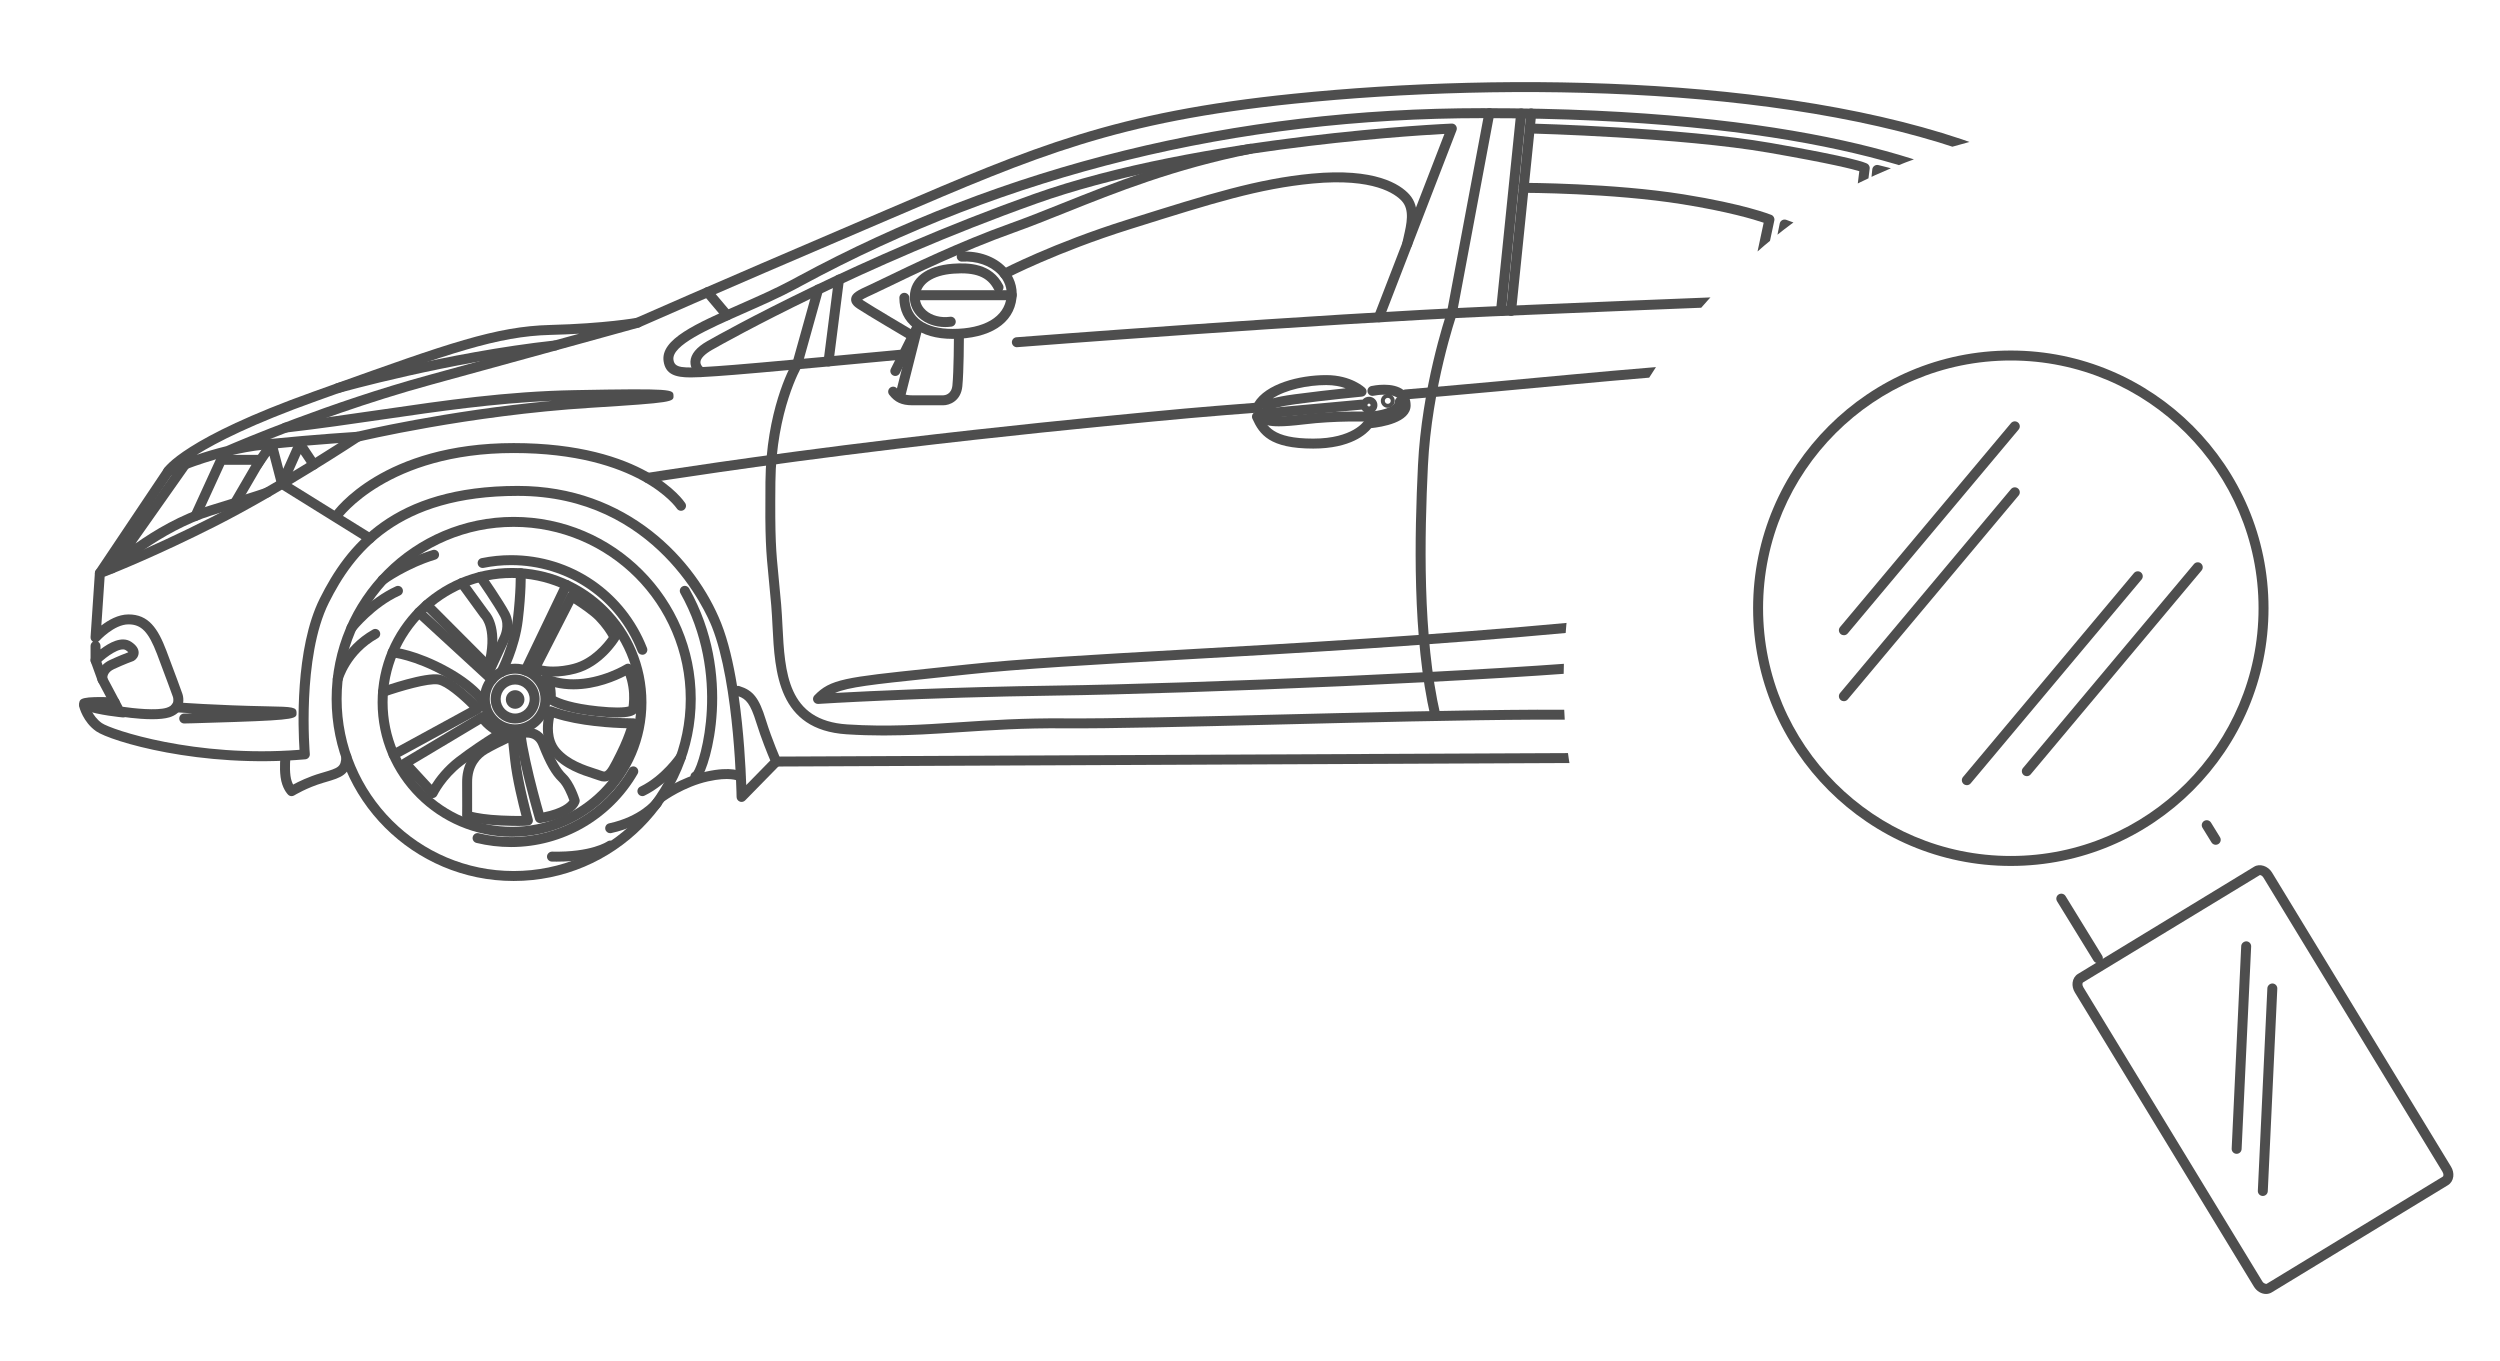 <?xml version="1.0" encoding="UTF-8" standalone="no"?>
<!-- Generator: Adobe Illustrator 17.0.0, SVG Export Plug-In . SVG Version: 6.00 Build 0)  -->

<svg
   xmlns:dc="http://purl.org/dc/elements/1.1/"
   xmlns:cc="http://creativecommons.org/ns#"
   xmlns:rdf="http://www.w3.org/1999/02/22-rdf-syntax-ns#"
   xmlns:svg="http://www.w3.org/2000/svg"
   xmlns="http://www.w3.org/2000/svg"
   xmlns:xlink="http://www.w3.org/1999/xlink"
   xmlns:sodipodi="http://sodipodi.sourceforge.net/DTD/sodipodi-0.dtd"
   xmlns:inkscape="http://www.inkscape.org/namespaces/inkscape"
   version="1.1"
   id="Слой_1"
   x="0px"
   y="0px"
   width="180px"
   height="98px"
   viewBox="0 0 180 98"
   enable-background="new 0 0 180 98"
   xml:space="preserve"
   inkscape:version="0.91 r13725"
   sodipodi:docname="diagnos.svg"><defs
     id="defs275" /><sodipodi:namedview
     pagecolor="#ffffff"
     bordercolor="#666666"
     borderopacity="1"
     objecttolerance="10"
     gridtolerance="10"
     guidetolerance="10"
     inkscape:pageopacity="0"
     inkscape:pageshadow="2"
     inkscape:window-width="1440"
     inkscape:window-height="837"
     id="namedview273"
     showgrid="false"
     inkscape:zoom="2.2777778"
     inkscape:cx="90"
     inkscape:cy="66.560976"
     inkscape:window-x="-8"
     inkscape:window-y="-8"
     inkscape:window-maximized="1"
     inkscape:current-layer="g4405" /><g
     id="g4405"><g
       id="g3"><path
         id="path7"
         d="M144.778,62.348c-10.231,0-18.554-8.324-18.554-18.555s8.323-18.555,18.554-18.555   s18.555,8.324,18.555,18.555S155.009,62.348,144.778,62.348z M144.778,25.956c-9.836,0-17.837,8.002-17.837,17.837   s8.002,17.837,17.837,17.837c9.836,0,17.838-8.002,17.838-17.837S154.613,25.956,144.778,25.956z"
         fill="#4E4E4E" /><path
         id="path9"
         d="M132.759,45.737c-0.082,0-0.163-0.028-0.23-0.084c-0.152-0.127-0.172-0.353-0.045-0.505l12.308-14.683   c0.128-0.152,0.355-0.171,0.505-0.044c0.152,0.127,0.172,0.353,0.045,0.505l-12.308,14.683   C132.963,45.693,132.862,45.737,132.759,45.737z"
         fill="#4E4E4E" /><path
         id="path11"
         d="M132.759,50.487c-0.082,0-0.163-0.028-0.23-0.084c-0.152-0.127-0.172-0.353-0.045-0.505l12.308-14.683   c0.128-0.151,0.353-0.171,0.505-0.044c0.152,0.127,0.172,0.353,0.045,0.505l-12.308,14.683   C132.963,50.444,132.862,50.487,132.759,50.487z"
         fill="#4E4E4E" /><path
         id="path13"
         d="M145.931,55.885c-0.082,0-0.163-0.028-0.23-0.084c-0.152-0.127-0.172-0.353-0.045-0.505l12.308-14.683   c0.127-0.152,0.355-0.171,0.505-0.044c0.152,0.127,0.172,0.353,0.045,0.505l-12.308,14.683   C146.135,55.842,146.033,55.885,145.931,55.885z"
         fill="#4E4E4E" /><path
         id="path15"
         d="M141.612,56.533c-0.081,0-0.163-0.028-0.23-0.084c-0.152-0.127-0.172-0.353-0.045-0.505l12.308-14.683   c0.127-0.152,0.355-0.171,0.505-0.044c0.152,0.127,0.172,0.353,0.045,0.505l-12.308,14.683   C141.816,56.49,141.714,56.533,141.612,56.533z"
         fill="#4E4E4E" /><path
         id="path17"
         d="M159.534,60.825c-0.12,0-0.238-0.06-0.306-0.171l-0.648-1.053c-0.104-0.169-0.051-0.389,0.117-0.493   c0.169-0.104,0.39-0.051,0.494,0.117l0.648,1.053c0.104,0.169,0.051,0.389-0.117,0.493   C159.663,60.808,159.598,60.825,159.534,60.825z"
         fill="#4E4E4E" /><path
         id="path19"
         d="M151.047,69.347c-0.12,0-0.238-0.061-0.306-0.171l-2.633-4.285c-0.104-0.169-0.051-0.39,0.118-0.493   c0.169-0.104,0.389-0.051,0.493,0.118l2.633,4.285c0.104,0.169,0.051,0.39-0.118,0.493   C151.176,69.33,151.111,69.347,151.047,69.347z"
         fill="#4E4E4E" /><path
         id="path21"
         d="M163.153,93.166c-0.339,0-0.674-0.203-0.873-0.53l-12.89-21.181c-0.134-0.22-0.192-0.473-0.163-0.711   c0.032-0.266,0.173-0.493,0.385-0.622l12.686-7.72c0.404-0.247,1.001-0.053,1.286,0.416l12.89,21.181   c0.134,0.221,0.192,0.473,0.163,0.711c-0.032,0.266-0.173,0.493-0.385,0.622l-12.686,7.72   C163.443,93.126,163.3,93.166,163.153,93.166z M162.711,63.004l-12.727,7.73c-0.033,0.02-0.043,0.074-0.046,0.096   c-0.01,0.078,0.014,0.17,0.063,0.252l12.89,21.181c0.104,0.171,0.285,0.185,0.301,0.176l12.686-7.72   c0.033-0.02,0.043-0.074,0.046-0.096c0.009-0.078-0.014-0.17-0.064-0.252l-12.89-21.18   C162.894,63.062,162.782,63.004,162.711,63.004z"
         fill="#4E4E4E" /><path
         id="path25"
         d="M162.922,86.11c-0.006,0-0.012,0-0.017,0c-0.198-0.009-0.351-0.177-0.341-0.375l0.686-14.584   c0.009-0.198,0.197-0.348,0.375-0.341c0.198,0.009,0.351,0.177,0.341,0.375l-0.686,14.584   C163.271,85.961,163.112,86.11,162.922,86.11z"
         fill="#4E4E4E" /><path
         id="path27"
         d="M161.038,83.075c-0.006,0-0.012,0-0.017,0c-0.198-0.009-0.351-0.177-0.341-0.375l0.687-14.584   c0.009-0.198,0.196-0.344,0.375-0.341c0.198,0.009,0.351,0.177,0.341,0.375l-0.687,14.584   C161.387,82.925,161.228,83.075,161.038,83.075z"
         fill="#4E4E4E" /><g
         id="g29"><defs
           id="defs31"><path
             d="M113.126,55.649c0,0-4.94-22.789,14.821-38.726s57.85-4.94,57.85-4.94s-42.71-20.08-63.268-22.152     S33.124-3.954,24.997-0.926s-33.945,30.28-31.236,37.77S15.594,73.02,15.753,73.498c0.159,0.478,19.921,7.171,31.873,7.171     s73.627,0,73.627,0L113.126,55.649z"
             id="SVGID_1_" /></defs><clipPath
           id="SVGID_2_"><use
             id="use35"
             overflow="visible"
             xlink:href="#SVGID_1_" /></clipPath><g
           id="g37"
           clip-path="url(#SVGID_2_)"><path
             id="path41"
             d="M7.19,41.627c-0.069,0-0.138-0.02-0.199-0.061c-0.164-0.11-0.208-0.333-0.098-0.497l4.919-7.338     c0.11-0.165,0.332-0.209,0.498-0.098c0.164,0.11,0.208,0.333,0.098,0.497l-4.919,7.338C7.419,41.571,7.305,41.627,7.19,41.627z"
             fill="#4E4E4E" /><path
             id="path47"
             d="M20.304,35.195c-0.01,0-0.02,0-0.029-0.001c-0.152-0.012-0.279-0.12-0.317-0.267l-0.553-2.121     l-0.582,0.85c-0.112,0.163-0.335,0.205-0.499,0.094c-0.163-0.112-0.205-0.335-0.093-0.498l1.026-1.5     c0.08-0.116,0.22-0.175,0.358-0.151c0.138,0.024,0.25,0.127,0.285,0.263l0.493,1.891l0.866-1.946     c0.053-0.119,0.167-0.201,0.297-0.212c0.126-0.014,0.256,0.049,0.329,0.158l1.003,1.5c0.11,0.165,0.066,0.387-0.099,0.497     c-0.165,0.11-0.387,0.066-0.497-0.099l-0.642-0.959l-1.018,2.288C20.574,35.113,20.445,35.195,20.304,35.195z"
             fill="#4E4E4E" /><path
             id="path53"
             d="M36.866,60.248c-5.336,0-9.677-4.341-9.677-9.677s4.341-9.677,9.677-9.677s9.677,4.341,9.677,9.677     S42.202,60.248,36.866,60.248z M36.866,41.612c-4.94,0-8.96,4.019-8.96,8.96s4.019,8.96,8.96,8.96s8.96-4.019,8.96-8.96     S41.806,41.612,36.866,41.612z"
             fill="#4E4E4E" /><path
             id="path55"
             d="M36.796,60.987c-0.844,0-1.684-0.1-2.496-0.298c-0.192-0.047-0.31-0.241-0.263-0.433     c0.047-0.193,0.245-0.31,0.433-0.263c0.756,0.184,1.539,0.278,2.326,0.278c3.492,0,6.745-1.882,8.49-4.911     c0.099-0.171,0.318-0.231,0.489-0.132c0.172,0.099,0.231,0.318,0.132,0.49C44.035,58.968,40.544,60.987,36.796,60.987z"
             fill="#4E4E4E" /><path
             id="path57"
             d="M46.252,47.143c-0.143,0-0.279-0.086-0.334-0.228c-1.479-3.783-5.06-6.227-9.123-6.227     c-0.665,0-1.329,0.067-1.974,0.199c-0.194,0.038-0.384-0.085-0.423-0.279c-0.04-0.194,0.085-0.384,0.279-0.423     c0.692-0.141,1.404-0.213,2.117-0.213c4.36,0,8.203,2.623,9.79,6.683c0.072,0.184-0.019,0.392-0.203,0.465     C46.34,47.135,46.296,47.143,46.252,47.143z"
             fill="#4E4E4E" /><path
             id="path59"
             d="M37.091,52.091c-0.971,0-1.762-0.79-1.762-1.762c0-0.971,0.79-1.762,1.762-1.762     c0.972,0,1.762,0.79,1.762,1.762C38.853,51.3,38.063,52.091,37.091,52.091z M37.091,49.284c-0.576,0-1.044,0.469-1.044,1.045     c0,0.576,0.469,1.045,1.044,1.045c0.576,0,1.045-0.469,1.045-1.045C38.136,49.753,37.667,49.284,37.091,49.284z"
             fill="#4E4E4E" /><path
             id="path61"
             d="M37.091,52.871c-1.402,0-2.542-1.14-2.542-2.542c0-1.402,1.141-2.542,2.542-2.542     c1.402,0,2.542,1.14,2.542,2.542C39.633,51.731,38.493,52.871,37.091,52.871z M37.091,48.504c-1.006,0-1.825,0.819-1.825,1.825     c0,1.006,0.819,1.825,1.825,1.825c1.006,0,1.825-0.819,1.825-1.825C38.916,49.322,38.097,48.504,37.091,48.504z"
             fill="#4E4E4E" /><path
             id="path63"
             d="M35.307,48.504c-0.094,0-0.186-0.037-0.254-0.106l-4.574-4.588c-0.14-0.14-0.14-0.367,0.001-0.507     c0.141-0.14,0.367-0.139,0.507,0.001l4.21,4.224l0.824-1.784c0.006-0.013,0.331-0.709,0.007-1.329     c-0.401-0.768-1.708-2.66-1.722-2.679c-0.113-0.163-0.072-0.386,0.091-0.499c0.163-0.114,0.386-0.071,0.499,0.091     c0.055,0.079,1.346,1.948,1.768,2.756c0.494,0.947,0.024,1.928,0.004,1.969l-1.037,2.244c-0.049,0.106-0.147,0.182-0.263,0.203     C35.348,48.502,35.328,48.504,35.307,48.504z"
             fill="#4E4E4E" /><path
             id="path65"
             d="M35.177,48.374c-0.03,0-0.061-0.004-0.092-0.012c-0.191-0.051-0.305-0.247-0.254-0.439     c0.678-2.55-0.157-3.402-0.165-3.41c-0.018-0.016-0.034-0.034-0.048-0.054l-1.652-2.27c-0.117-0.16-0.081-0.384,0.079-0.501     c0.16-0.117,0.385-0.081,0.501,0.079l1.637,2.25c0.191,0.205,1.073,1.337,0.341,4.09C35.481,48.268,35.336,48.374,35.177,48.374z     "
             fill="#4E4E4E" /><path
             id="path67"
             d="M36.104,48.741c-0.057,0-0.115-0.014-0.169-0.043c-0.174-0.093-0.24-0.311-0.147-0.485     c0.009-0.017,0.907-1.712,1.138-3.627c0.236-1.957,0.21-3.29,0.209-3.303c-0.004-0.198,0.153-0.362,0.351-0.367     c0.213-0.008,0.362,0.152,0.367,0.35c0.001,0.056,0.028,1.394-0.215,3.406c-0.247,2.053-1.178,3.806-1.218,3.88     C36.355,48.672,36.231,48.741,36.104,48.741z"
             fill="#4E4E4E" /><path
             id="path69"
             d="M37.832,48.635c-0.052,0-0.105-0.011-0.155-0.035c-0.179-0.086-0.254-0.3-0.168-0.478l2.955-6.16     c0.086-0.179,0.299-0.255,0.478-0.168c0.179,0.086,0.254,0.3,0.168,0.478l-2.955,6.16C38.094,48.56,37.966,48.635,37.832,48.635z     "
             fill="#4E4E4E" /><path
             id="path71"
             d="M39.824,48.712c-0.917,0-1.45-0.229-1.473-0.238c-0.091-0.04-0.161-0.115-0.194-0.208     c-0.034-0.093-0.027-0.196,0.018-0.284l2.668-5.214c0.045-0.088,0.125-0.154,0.221-0.181c0.095-0.027,0.198-0.014,0.283,0.037     c0.059,0.035,1.452,0.874,2.092,1.54c0.788,0.819,1.121,1.552,1.134,1.583c0.048,0.107,0.041,0.231-0.02,0.331     c-0.047,0.078-1.171,1.913-3.093,2.413C40.899,48.638,40.349,48.712,39.824,48.712z M39.013,47.919     c0.198,0.039,0.472,0.075,0.811,0.075c0.464,0,0.954-0.066,1.456-0.197c1.327-0.345,2.247-1.499,2.55-1.928     c-0.134-0.241-0.426-0.707-0.909-1.209c-0.4-0.416-1.177-0.937-1.618-1.219L39.013,47.919z"
             fill="#4E4E4E" /><path
             id="path73"
             d="M34.958,51.155c-0.136,0-0.267-0.078-0.327-0.211c-0.003-0.007-0.525-1.067-2.651-2.248     c-2.181-1.212-3.727-1.368-3.743-1.369c-0.197-0.018-0.342-0.193-0.324-0.39s0.192-0.345,0.388-0.325     c0.068,0.006,1.7,0.164,4.026,1.456c2.363,1.313,2.933,2.529,2.957,2.58c0.082,0.18,0.001,0.393-0.179,0.474     C35.058,51.145,35.007,51.155,34.958,51.155z"
             fill="#4E4E4E" /><path
             id="path75"
             d="M35.418,49.284c-0.087,0-0.174-0.031-0.243-0.095l-5.254-4.829C29.776,44.227,29.766,44,29.9,43.854     c0.134-0.146,0.361-0.155,0.507-0.021l5.254,4.829c0.146,0.134,0.155,0.361,0.021,0.507     C35.611,49.245,35.515,49.284,35.418,49.284z"
             fill="#4E4E4E" /><path
             id="path77"
             d="M28.341,54.697c-0.127,0-0.25-0.067-0.315-0.187c-0.095-0.174-0.031-0.392,0.143-0.487L33.8,50.95     c-0.702-0.699-1.729-1.576-2.274-1.671c-0.66-0.116-2.697,0.478-3.829,0.877c-0.187,0.067-0.392-0.032-0.458-0.219     c-0.066-0.187,0.032-0.392,0.219-0.458c0.318-0.113,3.139-1.092,4.191-0.908c1.082,0.188,2.805,2.015,2.998,2.222     c0.075,0.081,0.109,0.193,0.091,0.302c-0.018,0.109-0.085,0.204-0.182,0.257l-6.045,3.299     C28.458,54.683,28.399,54.697,28.341,54.697z"
             fill="#4E4E4E" /><path
             id="path79"
             d="M31.152,57.459c-0.099,0-0.196-0.041-0.264-0.116l-1.975-2.148c-0.073-0.08-0.106-0.188-0.091-0.294     s0.078-0.201,0.171-0.256l5.574-3.33c0.102-0.06,0.226-0.067,0.334-0.018c0.106,0.049,0.182,0.147,0.203,0.262     c0-0.001,0-0.001,0-0.001c0.006,0,0.08,0.145,0.366,0.386c0.398,0.337,0.769,0.496,0.773,0.498     c0.124,0.053,0.209,0.17,0.219,0.305c0.01,0.134-0.056,0.263-0.172,0.333c-0.016,0.01-1.662,1.007-2.981,2.021     c-1.26,0.969-1.826,2.142-1.832,2.154c-0.051,0.108-0.153,0.183-0.27,0.201C31.188,57.457,31.169,57.459,31.152,57.459z      M29.739,55.034l1.344,1.461c0.301-0.481,0.879-1.265,1.788-1.964c0.902-0.694,1.926-1.364,2.529-1.745     c-0.123-0.082-0.257-0.18-0.394-0.296c-0.168-0.142-0.289-0.268-0.378-0.377L29.739,55.034z"
             fill="#4E4E4E" /><path
             id="path83"
             d="M38.873,59.262c-0.156,0-0.298-0.103-0.344-0.258c-0.007-0.022-0.637-2.182-1.048-4.079     c-0.44-2.035-0.36-2.182-0.303-2.29c0.044-0.081,0.117-0.142,0.205-0.171c0.025-0.008,0.25-0.078,0.552-0.078     c0.71,0,1.248,0.373,1.515,1.05c0.478,1.213,0.866,1.906,1.297,2.319c0.572,0.546,0.936,1.668,0.975,1.794     c0.018,0.059,0.021,0.122,0.008,0.182c-0.04,0.185-0.36,1.126-2.801,1.526C38.912,59.261,38.893,59.262,38.873,59.262z      M37.869,53.106c0.032,0.251,0.113,0.741,0.314,1.669c0.313,1.449,0.758,3.057,0.946,3.719c1.334-0.268,1.75-0.693,1.867-0.86     c-0.128-0.362-0.416-1.047-0.742-1.359c-0.519-0.495-0.945-1.241-1.47-2.574c-0.158-0.401-0.435-0.596-0.847-0.596     C37.913,53.104,37.891,53.104,37.869,53.106z"
             fill="#4E4E4E" /><path
             id="path85"
             d="M43.503,56.269c-0.126,0-0.254-0.026-0.392-0.08c-0.109-0.042-0.252-0.088-0.418-0.141     c-0.795-0.255-2.124-0.682-2.976-1.694c-1.081-1.284-0.446-3.178-0.418-3.258c0.032-0.092,0.099-0.166,0.186-0.208     c0.088-0.042,0.188-0.045,0.279-0.011c2.176,0.82,5.418,0.843,5.78,0.843l0.049,0c0.11-0.004,0.216,0.049,0.285,0.137     c0.069,0.087,0.093,0.201,0.066,0.309c-0.01,0.041-0.259,1.023-0.893,2.288l-0.087,0.174     C44.453,55.651,44.144,56.269,43.503,56.269z M39.887,51.679c-0.106,0.524-0.204,1.521,0.378,2.212     c0.72,0.854,1.88,1.227,2.647,1.474c0.182,0.058,0.339,0.109,0.458,0.155c0.052,0.02,0.098,0.031,0.132,0.031     c0.198,0,0.472-0.549,0.82-1.245l0.087-0.175c0.352-0.701,0.578-1.312,0.706-1.7C44.085,52.408,41.752,52.286,39.887,51.679z"
             fill="#4E4E4E" /><path
             id="path91"
             d="M24.318,49.241c-0.03,0-0.06-0.004-0.09-0.012c-0.191-0.05-0.306-0.244-0.257-0.436     c0.023-0.088,0.581-2.174,2.871-3.464c0.174-0.097,0.392-0.036,0.488,0.136c0.097,0.173,0.036,0.391-0.136,0.488     c-2.013,1.134-2.524,3-2.529,3.018C24.623,49.134,24.477,49.241,24.318,49.241z"
             fill="#4E4E4E" /><path
             id="path93"
             d="M25.31,45.555c-0.078,0-0.156-0.025-0.222-0.077c-0.155-0.123-0.183-0.348-0.06-0.503     c0.059-0.075,1.472-1.851,3.477-2.76c0.179-0.081,0.392-0.002,0.474,0.179c0.082,0.18,0.002,0.393-0.178,0.475     c-1.842,0.835-3.197,2.533-3.21,2.55C25.521,45.508,25.416,45.555,25.31,45.555z"
             fill="#4E4E4E" /><path
             id="path97"
             d="M46.253,57.322c-0.133,0-0.26-0.074-0.322-0.201c-0.087-0.178-0.014-0.393,0.164-0.48     c1.589-0.78,2.631-2.329,2.641-2.345c0.11-0.165,0.331-0.21,0.497-0.1c0.165,0.109,0.21,0.332,0.1,0.497     c-0.047,0.07-1.162,1.728-2.923,2.592C46.359,57.311,46.306,57.322,46.253,57.322z"
             fill="#4E4E4E" /><path
             id="path99"
             d="M43.933,59.99c-0.165,0-0.313-0.115-0.35-0.282c-0.042-0.194,0.08-0.384,0.274-0.427     c2.214-0.482,3.149-1.671,3.158-1.683c0.12-0.156,0.345-0.187,0.502-0.068c0.157,0.12,0.189,0.343,0.07,0.501     c-0.043,0.057-1.085,1.409-3.577,1.951C43.984,59.988,43.959,59.99,43.933,59.99z"
             fill="#4E4E4E" /><path
             id="path105"
             d="M148.266,60.248c-5.336,0-9.677-4.341-9.677-9.677s4.341-9.677,9.677-9.677s9.677,4.341,9.677,9.677     S153.602,60.248,148.266,60.248z M148.266,41.612c-4.94,0-8.96,4.019-8.96,8.96s4.02,8.96,8.96,8.96s8.96-4.019,8.96-8.96     S153.206,41.612,148.266,41.612z"
             fill="#4E4E4E" /><path
             id="path107"
             d="M148.196,60.987c-0.844,0-1.684-0.1-2.496-0.298c-0.192-0.047-0.31-0.241-0.263-0.433     c0.047-0.193,0.245-0.31,0.433-0.263c0.756,0.184,1.539,0.278,2.326,0.278c3.492,0,6.745-1.882,8.49-4.911     c0.099-0.171,0.319-0.231,0.489-0.132c0.172,0.099,0.231,0.318,0.132,0.49C155.435,58.968,151.944,60.987,148.196,60.987z"
             fill="#4E4E4E" /><path
             id="path109"
             d="M157.652,47.143c-0.143,0-0.279-0.086-0.334-0.228c-1.479-3.783-5.06-6.227-9.123-6.227     c-0.665,0-1.329,0.067-1.974,0.199c-0.193,0.038-0.383-0.085-0.423-0.279c-0.04-0.194,0.085-0.384,0.279-0.423     c0.692-0.141,1.404-0.213,2.117-0.213c4.36,0,8.203,2.623,9.79,6.683c0.072,0.184-0.019,0.392-0.203,0.465     C157.74,47.135,157.696,47.143,157.652,47.143z"
             fill="#4E4E4E" /><path
             id="path111"
             d="M148.491,52.091c-0.971,0-1.762-0.79-1.762-1.762c0-0.971,0.79-1.762,1.762-1.762     c0.972,0,1.762,0.79,1.762,1.762C150.253,51.3,149.463,52.091,148.491,52.091z M148.491,49.284c-0.576,0-1.044,0.469-1.044,1.045     c0,0.576,0.469,1.045,1.044,1.045c0.576,0,1.045-0.469,1.045-1.045C149.536,49.753,149.067,49.284,148.491,49.284z"
             fill="#4E4E4E" /><path
             id="path113"
             d="M148.491,52.871c-1.402,0-2.542-1.14-2.542-2.542c0-1.402,1.141-2.542,2.542-2.542     c1.402,0,2.542,1.14,2.542,2.542C151.033,51.731,149.893,52.871,148.491,52.871z M148.491,48.504     c-1.006,0-1.825,0.819-1.825,1.825c0,1.006,0.819,1.825,1.825,1.825c1.006,0,1.825-0.819,1.825-1.825     C150.316,49.322,149.497,48.504,148.491,48.504z"
             fill="#4E4E4E" /><path
             id="path115"
             d="M146.706,48.504c-0.094,0-0.186-0.037-0.254-0.106l-4.574-4.588c-0.14-0.14-0.14-0.367,0.001-0.507     c0.141-0.14,0.367-0.139,0.507,0.001l4.21,4.224l0.824-1.784c0.006-0.013,0.331-0.709,0.007-1.329     c-0.401-0.768-1.708-2.66-1.722-2.679c-0.113-0.163-0.072-0.386,0.091-0.499c0.163-0.114,0.386-0.071,0.499,0.091     c0.055,0.079,1.346,1.948,1.768,2.756c0.494,0.947,0.024,1.928,0.004,1.969l-1.037,2.244c-0.049,0.106-0.147,0.182-0.263,0.203     C146.748,48.502,146.728,48.504,146.706,48.504z"
             fill="#4E4E4E" /><path
             id="path117"
             d="M146.577,48.374c-0.03,0-0.061-0.004-0.092-0.012c-0.191-0.051-0.305-0.247-0.254-0.439     c0.678-2.55-0.157-3.402-0.165-3.41c-0.018-0.016-0.034-0.034-0.048-0.054l-1.652-2.27c-0.117-0.16-0.081-0.384,0.079-0.501     c0.16-0.117,0.385-0.081,0.501,0.079l1.637,2.25c0.191,0.205,1.073,1.337,0.341,4.09     C146.881,48.268,146.736,48.374,146.577,48.374z"
             fill="#4E4E4E" /><path
             id="path119"
             d="M147.503,48.741c-0.057,0-0.115-0.014-0.169-0.043c-0.174-0.093-0.24-0.311-0.147-0.485     c0.009-0.017,0.907-1.712,1.138-3.627c0.236-1.957,0.21-3.29,0.21-3.304c-0.004-0.198,0.153-0.362,0.351-0.366     c0.003,0,0.006,0,0.008,0c0.194,0,0.354,0.155,0.359,0.35c0.001,0.056,0.028,1.394-0.215,3.406     c-0.247,2.053-1.178,3.806-1.218,3.88C147.755,48.672,147.631,48.741,147.503,48.741z"
             fill="#4E4E4E" /><path
             id="path121"
             d="M149.232,48.635c-0.052,0-0.105-0.011-0.155-0.035c-0.179-0.086-0.254-0.3-0.168-0.478l2.955-6.16     c0.085-0.179,0.299-0.255,0.478-0.168c0.179,0.086,0.254,0.3,0.168,0.478l-2.954,6.16     C149.494,48.56,149.366,48.635,149.232,48.635z"
             fill="#4E4E4E" /><path
             id="path123"
             d="M151.224,48.712c-0.917,0-1.45-0.229-1.473-0.238c-0.091-0.04-0.161-0.115-0.194-0.208     c-0.034-0.093-0.027-0.196,0.018-0.284l2.668-5.214c0.045-0.088,0.125-0.154,0.221-0.181c0.095-0.027,0.198-0.014,0.283,0.037     c0.059,0.035,1.452,0.874,2.092,1.54c0.788,0.819,1.121,1.552,1.134,1.583c0.048,0.107,0.041,0.231-0.02,0.331     c-0.047,0.078-1.171,1.913-3.093,2.413C152.299,48.638,151.749,48.712,151.224,48.712z M150.413,47.919     c0.198,0.039,0.472,0.075,0.811,0.075c0.464,0,0.954-0.066,1.456-0.197c1.327-0.345,2.247-1.499,2.55-1.928     c-0.134-0.241-0.426-0.707-0.909-1.209c-0.4-0.416-1.177-0.937-1.618-1.219L150.413,47.919z"
             fill="#4E4E4E" /><path
             id="path125"
             d="M146.358,51.155c-0.136,0-0.267-0.078-0.327-0.211c-0.003-0.007-0.525-1.067-2.651-2.248     c-2.181-1.212-3.728-1.368-3.743-1.369c-0.197-0.018-0.342-0.193-0.324-0.39c0.018-0.197,0.194-0.345,0.388-0.325     c0.068,0.006,1.7,0.164,4.027,1.456c2.363,1.313,2.933,2.529,2.956,2.58c0.082,0.18,0.001,0.393-0.179,0.474     C146.458,51.145,146.407,51.155,146.358,51.155z"
             fill="#4E4E4E" /><path
             id="path127"
             d="M146.818,49.284c-0.087,0-0.174-0.031-0.243-0.095l-5.253-4.829c-0.146-0.134-0.155-0.361-0.021-0.507     c0.134-0.146,0.36-0.155,0.507-0.021l5.253,4.829c0.146,0.134,0.155,0.361,0.021,0.507     C147.011,49.245,146.915,49.284,146.818,49.284z"
             fill="#4E4E4E" /><path
             id="path129"
             d="M139.741,54.697c-0.127,0-0.25-0.067-0.315-0.187c-0.095-0.174-0.031-0.392,0.143-0.487l5.632-3.074     c-0.702-0.699-1.728-1.576-2.273-1.671c-0.657-0.114-2.697,0.477-3.829,0.877c-0.187,0.067-0.392-0.032-0.458-0.219     c-0.066-0.187,0.032-0.392,0.219-0.458c0.318-0.112,3.133-1.093,4.191-0.908c1.081,0.188,2.805,2.015,2.998,2.222     c0.075,0.081,0.109,0.193,0.091,0.302c-0.018,0.109-0.085,0.204-0.182,0.257l-6.045,3.299     C139.858,54.683,139.799,54.697,139.741,54.697z"
             fill="#4E4E4E" /><path
             id="path133"
             d="M148.737,59.467C148.737,59.467,148.737,59.467,148.737,59.467c-0.286,0-0.687-0.008-1.248-0.031     c-1.696-0.071-2.538-0.354-2.573-0.366c-0.146-0.05-0.244-0.188-0.242-0.343c0-0.001,0.012-1.175,0-2.383     c-0.012-1.187,0.504-2.147,1.453-2.704c0.716-0.42,1.972-0.997,2.025-1.021c0.105-0.048,0.226-0.043,0.326,0.014     c0.1,0.057,0.167,0.159,0.18,0.273l0.19,1.767c0.185,1.717,0.9,4.282,0.907,4.308c0.053,0.19-0.057,0.387-0.247,0.441     C149.379,59.459,149.018,59.467,148.737,59.467z M145.393,58.457c0.344,0.082,1.051,0.217,2.126,0.261     c0.548,0.023,0.939,0.031,1.218,0.031h0c0.08,0,0.151-0.001,0.212-0.002c-0.215-0.817-0.667-2.633-0.815-3.998l-0.136-1.267     c-0.434,0.207-1.083,0.526-1.509,0.776c-0.508,0.298-1.11,0.9-1.098,2.078C145.399,57.195,145.395,58.037,145.393,58.457z"
             fill="#4E4E4E" /><path
             id="path135"
             d="M150.273,59.262c-0.156,0-0.298-0.103-0.344-0.258c-0.007-0.022-0.637-2.182-1.048-4.079     c-0.44-2.035-0.36-2.182-0.303-2.29c0.044-0.081,0.117-0.142,0.205-0.171c0.025-0.008,0.25-0.078,0.552-0.078     c0.71,0,1.248,0.373,1.515,1.05c0.478,1.213,0.866,1.906,1.298,2.319c0.572,0.546,0.936,1.668,0.975,1.794     c0.018,0.059,0.021,0.122,0.008,0.182c-0.04,0.185-0.36,1.126-2.801,1.526C150.312,59.261,150.293,59.262,150.273,59.262z      M149.269,53.106c0.032,0.251,0.113,0.741,0.314,1.669c0.313,1.449,0.758,3.057,0.946,3.719c1.334-0.268,1.75-0.693,1.867-0.86     c-0.128-0.362-0.416-1.047-0.742-1.359c-0.519-0.495-0.945-1.241-1.47-2.574c-0.158-0.401-0.435-0.596-0.847-0.596     C149.313,53.104,149.291,53.104,149.269,53.106z"
             fill="#4E4E4E" /><path
             id="path137"
             d="M154.903,56.269c-0.126,0-0.254-0.026-0.392-0.08c-0.109-0.042-0.252-0.088-0.418-0.141     c-0.794-0.255-2.124-0.682-2.976-1.695c-1.082-1.284-0.446-3.178-0.418-3.258c0.032-0.092,0.099-0.166,0.187-0.208     c0.087-0.042,0.187-0.045,0.279-0.011c2.175,0.82,5.417,0.843,5.78,0.843l0.049,0c0.001,0,0.002,0,0.003,0     c0.11,0,0.213,0.05,0.282,0.137c0.069,0.087,0.093,0.201,0.066,0.309c-0.01,0.041-0.259,1.023-0.893,2.288l-0.087,0.174     C155.853,55.651,155.544,56.269,154.903,56.269z M151.288,51.679c-0.106,0.524-0.204,1.521,0.378,2.212     c0.719,0.855,1.88,1.227,2.647,1.474c0.182,0.058,0.339,0.109,0.458,0.155c0.052,0.02,0.098,0.031,0.132,0.031     c0.198,0,0.472-0.549,0.82-1.245l0.087-0.175c0.352-0.701,0.578-1.312,0.706-1.7C155.485,52.408,153.152,52.286,151.288,51.679z"
             fill="#4E4E4E" /><path
             id="path139"
             d="M155.847,51.656c-0.397,0-0.885-0.029-1.45-0.088c-2.737-0.281-3.515-0.9-3.595-0.97     c-0.103-0.09-0.146-0.232-0.11-0.364l0,0c-0.001,0,0.024-0.143-0.011-0.475c-0.044-0.422-0.232-0.597-0.24-0.604     c-0.129-0.117-0.159-0.314-0.066-0.461c0.094-0.147,0.277-0.209,0.437-0.142c0.572,0.239,1.203,0.36,1.875,0.36     c1.997,0,3.722-1.061,3.739-1.072c0.082-0.051,0.179-0.066,0.273-0.045c0.093,0.022,0.174,0.081,0.223,0.162     c0.028,0.047,0.283,0.485,0.43,1.395c0.13,0.807,0.034,1.498,0.004,1.676c-0.003,0.092-0.036,0.186-0.097,0.266     C157.072,51.545,156.636,51.656,155.847,51.656z M151.416,50.144c0.308,0.162,1.17,0.518,3.053,0.712     c0.542,0.056,1.005,0.084,1.377,0.084c0.491,0,0.716-0.049,0.81-0.08c0.028-0.199,0.089-0.759-0.013-1.392     c-0.058-0.358-0.134-0.629-0.2-0.816c-0.65,0.338-2.102,0.979-3.757,0.979c-0.458,0-0.901-0.05-1.324-0.149     c0.013,0.064,0.023,0.132,0.031,0.204C151.415,49.879,151.419,50.03,151.416,50.144z"
             fill="#4E4E4E" /><circle
             id="circle141"
             r="0.67"
             cy="50.363"
             cx="148.491"
             fill="#4E4E4E" /><path
             id="path143"
             d="M135.718,49.241c-0.03,0-0.06-0.004-0.09-0.012c-0.191-0.05-0.306-0.244-0.257-0.436     c0.023-0.088,0.581-2.174,2.871-3.464c0.174-0.097,0.392-0.036,0.488,0.136c0.097,0.173,0.036,0.391-0.136,0.488     c-2.013,1.134-2.524,3-2.529,3.018C136.023,49.134,135.877,49.241,135.718,49.241z"
             fill="#4E4E4E" /><path
             id="path145"
             d="M136.71,45.555c-0.078,0-0.155-0.025-0.221-0.077c-0.155-0.123-0.183-0.348-0.06-0.504     c0.059-0.075,1.472-1.851,3.478-2.76c0.18-0.082,0.393-0.002,0.474,0.179c0.082,0.18,0.002,0.393-0.178,0.475     c-1.848,0.838-3.197,2.533-3.211,2.55C136.921,45.508,136.816,45.555,136.71,45.555z"
             fill="#4E4E4E" /><path
             id="path147"
             d="M138.948,42.113c-0.11,0-0.219-0.05-0.289-0.146c-0.118-0.159-0.084-0.384,0.076-0.501     c0.066-0.049,1.649-1.206,3.814-1.865c0.191-0.059,0.39,0.049,0.448,0.238c0.057,0.189-0.049,0.39-0.239,0.448     c-2.048,0.624-3.582,1.745-3.597,1.757C139.097,42.09,139.022,42.113,138.948,42.113z"
             fill="#4E4E4E" /><path
             id="path149"
             d="M157.653,57.322c-0.133,0-0.26-0.074-0.322-0.201c-0.087-0.178-0.014-0.393,0.164-0.48     c1.589-0.78,2.631-2.329,2.641-2.345c0.11-0.165,0.331-0.21,0.497-0.1c0.165,0.109,0.21,0.332,0.1,0.497     c-0.047,0.07-1.162,1.728-2.923,2.592C157.759,57.311,157.706,57.322,157.653,57.322z"
             fill="#4E4E4E" /><path
             id="path151"
             d="M155.333,59.99c-0.165,0-0.313-0.115-0.35-0.282c-0.042-0.194,0.08-0.384,0.274-0.427     c2.214-0.482,3.149-1.671,3.158-1.683c0.12-0.156,0.345-0.187,0.502-0.068c0.157,0.12,0.189,0.343,0.07,0.501     c-0.043,0.057-1.085,1.409-3.577,1.951C155.384,59.988,155.359,59.99,155.333,59.99z"
             fill="#4E4E4E" /><path
             id="path155"
             d="M7.381,49.284c-0.147,0-0.284-0.091-0.337-0.236l-0.502-1.386c-0.068-0.186,0.029-0.392,0.215-0.459     c0.188-0.068,0.392,0.029,0.459,0.215l0.502,1.386c0.068,0.186-0.029,0.392-0.215,0.459C7.462,49.277,7.421,49.284,7.381,49.284z     "
             fill="#4E4E4E" /><path
             id="path157"
             d="M8.871,51.656c-0.011,0-0.022,0-0.033-0.001c-0.071-0.007-1.756-0.163-2.725-0.522     c-0.318-0.118-0.457-0.296-0.409-0.529c0.057-0.285,0.096-0.491,2.565-0.39c0.197,0.008,0.352,0.175,0.343,0.373     c-0.005,0.131-0.08,0.243-0.188,0.301c0.283,0.036,0.473,0.053,0.479,0.054c0.197,0.018,0.342,0.193,0.324,0.39     C9.21,51.516,9.054,51.656,8.871,51.656z"
             fill="#4E4E4E" /><path
             id="path163"
             d="M20.995,57.322c-0.093,0-0.185-0.036-0.254-0.106c-0.044-0.044-0.433-0.456-0.538-1.26     c-0.097-0.744-0.004-1.477,0-1.508c0.026-0.196,0.203-0.332,0.402-0.309c0.196,0.026,0.335,0.205,0.31,0.402     c-0.001,0.007-0.085,0.673,0,1.322c0.036,0.277,0.116,0.485,0.19,0.626c0.383-0.207,1.103-0.562,1.975-0.818l0.164-0.048     c1.155-0.338,1.304-0.41,1.335-1.143c0.008-0.198,0.201-0.346,0.374-0.343c0.198,0.009,0.352,0.176,0.343,0.374     c-0.055,1.274-0.731,1.472-1.85,1.8l-0.163,0.048c-1.187,0.35-2.088,0.904-2.097,0.91C21.126,57.305,21.061,57.322,20.995,57.322     z"
             fill="#4E4E4E" /><path
             id="path165"
             d="M47.644,57.738c-0.11,0-0.219-0.051-0.289-0.147c-0.117-0.159-0.083-0.384,0.077-0.501     c0.062-0.045,1.535-1.116,3.389-1.53c1.858-0.414,2.553-0.028,2.673,0.053c0.164,0.111,0.207,0.334,0.095,0.498     c-0.111,0.163-0.334,0.206-0.498,0.095l0,0c-0.002,0-0.554-0.295-2.115,0.053c-1.702,0.38-3.106,1.398-3.12,1.408     C47.792,57.715,47.718,57.738,47.644,57.738z"
             fill="#4E4E4E" /><path
             id="path167"
             d="M163.426,54.032c-0.085,0-0.169-0.03-0.237-0.089c-0.001-0.001-0.342-0.285-1.103-0.51     c-0.229-0.067-0.414-0.095-0.577-0.119c-0.487-0.073-0.863-0.188-0.895-0.945c-0.009-0.198,0.145-0.365,0.343-0.374     c0.005,0,0.01,0,0.016,0c0.191,0,0.35,0.151,0.358,0.343c0.008,0.18,0.034,0.226,0.035,0.228     c0.018,0.005,0.147,0.024,0.249,0.039c0.168,0.025,0.397,0.059,0.674,0.141c0.462,0.136,0.797,0.293,1.02,0.42     c0.026-0.073,0.05-0.162,0.064-0.268c0.071-0.543,0.3-1.002,0.31-1.022c0.089-0.176,0.302-0.249,0.481-0.159     c0.176,0.088,0.248,0.304,0.16,0.481c-0.002,0.004-0.184,0.374-0.239,0.793c-0.078,0.592-0.371,0.902-0.404,0.936     C163.61,53.997,163.518,54.032,163.426,54.032z"
             fill="#4E4E4E" /><path
             id="path169"
             d="M132.319,54.853c-0.05,0-0.101-0.011-0.15-0.033c-0.179-0.083-0.258-0.294-0.176-0.473     c0.021-0.045,0.517-1.105,1.876-1.728c1.332-0.61,1.756-0.534,1.977-0.4c0.137,0.083,0.223,0.22,0.23,0.365     c0.01,0.198-0.142,0.366-0.34,0.376c-0.122,0.003-0.215-0.041-0.284-0.118c-0.118,0.002-0.464,0.052-1.284,0.428     c-1.105,0.507-1.519,1.367-1.523,1.376C132.584,54.776,132.455,54.853,132.319,54.853z"
             fill="#4E4E4E" /><path
             id="path173"
             d="M25.744,31.804c-0.162,0-0.309-0.11-0.348-0.275c-0.046-0.192,0.072-0.386,0.265-0.432     c0.071-0.017,6.408-1.527,14.089-2.239c-4.234,0.185-8.107,0.749-12.18,1.343c-2.233,0.325-4.541,0.662-6.97,0.942     c-0.197,0.023-0.374-0.119-0.397-0.315c-0.023-0.197,0.119-0.375,0.315-0.397c2.418-0.279,4.721-0.615,6.949-0.939     c4.616-0.673,8.976-1.309,13.909-1.402c7.096-0.134,7.098-0.053,7.116,0.395c0.018,0.448,0.021,0.505-5.947,0.876     c-8.794,0.546-16.638,2.415-16.716,2.433C25.8,31.801,25.772,31.804,25.744,31.804z"
             fill="#4E4E4E" /><path
             id="path181"
             d="M141.564,25.551c-0.18,0-0.335-0.135-0.356-0.318c-0.022-0.197,0.12-0.374,0.316-0.396     c0.015-0.002,1.584-0.176,4.988-0.329c0.187-0.018,0.366,0.144,0.374,0.342c0.009,0.198-0.144,0.365-0.342,0.374     c-3.375,0.152-4.924,0.323-4.939,0.325C141.591,25.55,141.578,25.551,141.564,25.551z"
             fill="#4E4E4E" /><path
             id="path183"
             d="M149.069,25.119c-0.192,0-0.351-0.152-0.358-0.346c-0.007-0.198,0.147-0.364,0.345-0.371l0.76-0.028     c0.992-0.038,1.793-0.068,2.862-0.086c0.002,0,0.004,0,0.006,0c0.195,0,0.355,0.157,0.359,0.353     c0.003,0.198-0.155,0.361-0.353,0.365c-1.063,0.018-1.861,0.048-2.847,0.086l-0.761,0.028     C149.079,25.119,149.074,25.119,149.069,25.119z"
             fill="#4E4E4E" /><path
             id="path191"
             d="M50.466,27.151c-0.07,0-0.141-0.021-0.203-0.064c-0.216-0.15-0.575-0.542-0.551-1.056     c0.025-0.532,0.434-1.027,1.217-1.472c1.07-0.608,10.821-6.072,23.479-10.583c12.035-4.288,29.931-5.072,30.11-5.079     c0.129-0.004,0.236,0.051,0.306,0.15c0.071,0.098,0.087,0.225,0.043,0.338l-5.253,13.589c-0.071,0.185-0.279,0.276-0.464,0.205     c-0.185-0.071-0.276-0.279-0.205-0.464l5.054-13.073c-3.096,0.168-18.602,1.18-29.35,5.01c-12.601,4.49-22.3,9.926-23.365,10.531     c-0.536,0.305-0.84,0.617-0.854,0.878c-0.014,0.248,0.245,0.439,0.247,0.441c0.159,0.116,0.197,0.339,0.083,0.499     C50.689,27.098,50.578,27.151,50.466,27.151z"
             fill="#4E4E4E" /><path
             id="path195"
             d="M108.071,22.749c-0.012,0-0.024-0.001-0.037-0.002c-0.197-0.02-0.34-0.196-0.32-0.393l1.453-14.224     c0.02-0.197,0.203-0.339,0.393-0.32c0.197,0.02,0.34,0.196,0.32,0.393l-1.453,14.224     C108.409,22.611,108.253,22.749,108.071,22.749z"
             fill="#4E4E4E" /><path
             id="path197"
             d="M108.798,22.749c-0.012,0-0.025-0.001-0.037-0.002c-0.197-0.02-0.34-0.196-0.32-0.393l1.453-14.224     c0.02-0.197,0.198-0.339,0.393-0.32c0.197,0.02,0.34,0.196,0.32,0.393l-1.453,14.224     C109.136,22.611,108.98,22.749,108.798,22.749z"
             fill="#4E4E4E" /><path
             id="path199"
             d="M133.152,21.393c-0.015,0-0.029-0.001-0.045-0.003c-0.196-0.024-0.336-0.203-0.311-0.4l1.074-8.664     c-0.46-0.141-1.979-0.541-6.532-1.333c-6.276-1.092-16.989-1.378-17.096-1.381c-0.198-0.005-0.354-0.169-0.349-0.367     c0.005-0.195,0.165-0.349,0.359-0.349c0.003,0,0.006,0,0.009,0c0.108,0.003,10.873,0.29,17.201,1.391     c5.99,1.042,6.877,1.424,7.007,1.516c0.107,0.077,0.164,0.205,0.148,0.336l-1.108,8.939     C133.485,21.26,133.33,21.393,133.152,21.393z"
             fill="#4E4E4E" /><path
             id="path201"
             d="M134.26,21.393c-0.012,0-0.025-0.001-0.037-0.002c-0.197-0.02-0.34-0.196-0.32-0.393l0.901-8.8     c0.01-0.102,0.064-0.195,0.148-0.255c0.084-0.06,0.19-0.082,0.289-0.058c0.158,0.036,3.898,0.912,6.539,2.392     c2.407,1.35,1.965,2.879,1.424,3.913c-0.562,1.072-2.014,2.981-2.076,3.062c-0.12,0.157-0.344,0.188-0.503,0.068     c-0.157-0.12-0.188-0.345-0.068-0.503c0.015-0.019,1.477-1.942,2.011-2.96c0.454-0.866,0.777-1.879-1.14-2.954     c-2.064-1.157-4.918-1.954-5.954-2.221l-0.859,8.389C134.598,21.255,134.442,21.393,134.26,21.393z"
             fill="#4E4E4E" /><path
             id="path203"
             d="M158.088,38.759c-0.153,0-0.295-0.098-0.342-0.252c-0.059-0.189,0.047-0.39,0.236-0.449     c0.374-0.117,9.2-2.862,12.249-3.482c2.57-0.523,2.803-0.936,3.127-1.507c0.046-0.082,0.094-0.167,0.148-0.254     c0.451-0.727,1.105-2.12,1.112-2.134c0.084-0.179,0.296-0.257,0.477-0.173c0.179,0.084,0.256,0.297,0.172,0.477     c-0.027,0.059-0.678,1.446-1.152,2.208c-0.049,0.078-0.092,0.155-0.134,0.229c-0.445,0.787-0.857,1.297-3.608,1.857     c-3.013,0.613-12.087,3.435-12.178,3.464C158.159,38.754,158.123,38.759,158.088,38.759z"
             fill="#4E4E4E" /><path
             id="path205"
             d="M163.194,41.419l-0.025-0.717c0,0,7.484-0.26,11.095-0.39c2.501-0.09,4.613-0.21,5.133-0.774     c0.081-0.088,0.114-0.182,0.109-0.307c-0.009-0.198,0.144-0.366,0.342-0.374c0.204-0.012,0.366,0.144,0.374,0.342     c0.014,0.318-0.086,0.596-0.298,0.825c-0.654,0.709-2.267,0.883-5.634,1.005C170.678,41.159,163.194,41.419,163.194,41.419z"
             fill="#4E4E4E" /><path
             id="path207"
             d="M172.302,39.08c-0.166,0-0.315-0.116-0.351-0.285c-0.041-0.194,0.084-0.384,0.278-0.424     c5.668-1.185,6.698-1.306,6.739-1.311c0.197-0.024,0.373,0.12,0.395,0.316c0.022,0.197-0.119,0.374-0.315,0.397     c-0.042,0.005-1.081,0.131-6.673,1.3C172.351,39.078,172.326,39.08,172.302,39.08z"
             fill="#4E4E4E" /><path
             id="path209"
             d="M178.963,48.88c-0.167,0-0.317-0.117-0.351-0.288c-0.039-0.194,0.086-0.383,0.28-0.422l0,0     c0.01-0.002,1.044-0.226,1.497-1.052c0.359-0.654-0.191-1.527-0.197-1.536c-0.107-0.166-0.059-0.388,0.107-0.495     c0.166-0.107,0.387-0.06,0.495,0.106c0.033,0.05,0.79,1.239,0.223,2.271c-0.616,1.122-1.927,1.398-1.983,1.409     C179.011,48.878,178.987,48.88,178.963,48.88z"
             fill="#4E4E4E" /><path
             id="path213"
             d="M176.545,32.586c-0.029,0-0.058-0.003-0.087-0.011c-0.192-0.048-0.309-0.243-0.261-0.435     c0.099-0.399,0.317-1.551,0.132-2.085c-0.054-0.095-0.248-0.247-0.545-0.441c-0.044-0.017-0.085-0.043-0.118-0.075     c-1.076-0.677-3.253-1.78-5.227-2.679c-1.119-0.414-1.177-0.68-1.137-0.916c0.063-0.377,0.51-0.388,0.678-0.393     c0.734-0.014,1.214,0.187,2.087,0.561c0.473,0.202,1.062,0.454,1.892,0.761c2.229,0.823,2.41,1.508,2.334,2.243     c0.389,0.277,0.649,0.52,0.713,0.705c0.287,0.83-0.072,2.325-0.114,2.492C176.852,32.477,176.706,32.586,176.545,32.586z      M172.971,27.264c0.906,0.445,1.816,0.919,2.544,1.352c-0.154-0.286-0.599-0.625-1.803-1.069     C173.441,27.446,173.195,27.352,172.971,27.264z"
             fill="#4E4E4E" /><path
             id="path215"
             d="M176.776,30.696c-0.001,0-0.002,0-0.003,0c-0.198-0.002-0.357-0.164-0.355-0.362     c0-0.025,0.021-2.474-0.017-3.182c-0.008-0.155-0.007-0.315-0.004-0.485c0.009-0.629,0.02-1.343-0.547-2.553     c-0.723-1.546-1.321-2.313-1.327-2.321c-0.122-0.155-0.096-0.381,0.06-0.503c0.155-0.123,0.381-0.096,0.503,0.059     c0.027,0.033,0.652,0.831,1.414,2.461c0.636,1.359,0.624,2.195,0.614,2.867c-0.002,0.153-0.004,0.296,0.003,0.436     c0.039,0.731,0.019,3.126,0.018,3.228C177.133,30.537,176.972,30.696,176.776,30.696z"
             fill="#4E4E4E" /><path
             id="path217"
             d="M175.79,28.719c-0.178,0-0.333-0.133-0.355-0.315c-0.072-0.588-0.317-2.245-0.577-2.845     c-0.285-0.657-0.394-0.777-1.259-0.978c-0.75-0.174-5.226-0.053-6.887,0.009c-0.14,0.005-0.273-0.074-0.335-0.201     c-0.062-0.127-0.044-0.279,0.047-0.388c0.871-1.04,2.975-1.779,4.831-2.431c0.662-0.233,1.287-0.452,1.816-0.67     c0.801-0.329,0.826-0.554,0.826-0.557c0.001-0.074-0.19-0.229-0.339-0.295c-0.181-0.081-0.262-0.293-0.182-0.473     c0.081-0.181,0.293-0.263,0.474-0.182c0.079,0.035,0.772,0.361,0.763,0.96c-0.007,0.465-0.422,0.86-1.27,1.209     c-0.546,0.225-1.18,0.447-1.851,0.683c-1.335,0.469-2.804,0.984-3.765,1.591c1.805-0.054,5.272-0.133,6.033,0.044     c1.053,0.245,1.365,0.492,1.755,1.391c0.354,0.818,0.619,2.952,0.63,3.043c0.024,0.197-0.115,0.375-0.312,0.4     C175.819,28.718,175.804,28.719,175.79,28.719z"
             fill="#4E4E4E" /><path
             id="path219"
             d="M129.062,24.4c-0.175,0-0.328-0.128-0.354-0.306c-0.029-0.196,0.106-0.378,0.303-0.407     c0.118-0.017,11.946-1.746,22.556-1.746c10.561,0,17.253-0.719,17.319-0.726c0.204-0.019,0.374,0.121,0.395,0.317     c0.022,0.197-0.12,0.374-0.317,0.395c-0.067,0.007-6.795,0.73-17.398,0.73c-10.557,0-22.333,1.721-22.451,1.739     C129.097,24.399,129.079,24.4,129.062,24.4z"
             fill="#4E4E4E" /><path
             id="path221"
             d="M63.634,52.955c-0.861,0-1.748-0.025-2.677-0.085c-4.956-0.32-5.166-4.455-5.335-7.778     c-0.026-0.516-0.052-1.022-0.093-1.505c-0.07-0.809-0.131-1.433-0.184-1.972c-0.188-1.898-0.273-2.764-0.233-6.916     c0.049-5.084,1.718-8.196,1.953-8.61l1.492-5.339c0.054-0.19,0.25-0.303,0.442-0.249c0.19,0.053,0.302,0.251,0.249,0.442     l-1.504,5.383c-0.008,0.03-0.021,0.06-0.037,0.087c-0.019,0.031-1.828,3.147-1.878,8.294c-0.041,4.113,0.044,4.967,0.229,6.839     c0.054,0.542,0.116,1.169,0.185,1.982c0.042,0.49,0.068,1.005,0.095,1.53c0.17,3.353,0.346,6.82,4.664,7.099     c2.904,0.188,5.393,0.023,8.028-0.152c2.279-0.151,4.636-0.306,7.595-0.283c3.233,0.027,9.118-0.119,15.348-0.272     c6.22-0.153,13.271-0.326,18.691-0.352c2.917-0.015,5.416,0.05,7.621,0.107c5.768,0.149,8.944,0.231,10.012-1.352     c0.514-0.762,0.834-1.851,1.205-3.113c0.735-2.5,1.742-5.924,5.076-9.258c2.027-2.027,3.301-2.807,4.232-3.377     c1.3-0.796,1.894-1.159,3.119-4.296c2.061-5.278,1.41-8.738,1.403-8.773c-0.039-0.194,0.087-0.383,0.281-0.422     c0.195-0.038,0.383,0.086,0.422,0.28c0.03,0.148,0.706,3.683-1.438,9.175c-1.312,3.362-2.014,3.791-3.413,4.647     c-0.9,0.551-2.132,1.305-4.099,3.272c-3.204,3.204-4.141,6.392-4.895,8.953c-0.388,1.319-0.722,2.457-1.298,3.311     c-1.287,1.91-4.604,1.824-10.625,1.669c-2.2-0.057-4.693-0.123-7.598-0.107c-5.414,0.026-12.46,0.199-18.677,0.352     c-6.235,0.153-12.125,0.299-15.371,0.272c-2.939-0.026-5.276,0.131-7.542,0.281C67.257,52.839,65.505,52.955,63.634,52.955z"
             fill="#4E4E4E" /><path
             id="path223"
             d="M59.656,26.381c-0.015,0-0.03-0.001-0.046-0.003c-0.197-0.025-0.335-0.204-0.31-0.401l0.749-5.888     c0.025-0.197,0.203-0.337,0.401-0.31c0.197,0.025,0.335,0.205,0.31,0.401l-0.749,5.888     C59.988,26.248,59.834,26.381,59.656,26.381z"
             fill="#4E4E4E" /><path
             id="path225"
             d="M67.919,29.18h-2.235c-0.765,0-1.247-0.222-1.662-0.764c-0.12-0.157-0.09-0.382,0.067-0.503     c0.158-0.121,0.382-0.09,0.502,0.067c0.245,0.32,0.481,0.483,1.092,0.483h2.235c0.094-0.003,0.59-0.049,0.656-0.716     c0.101-1.011,0.109-3.501,0.109-3.526c0-0.198,0.161-0.358,0.359-0.358c0,0,0,0,0.001,0c0.198,0,0.358,0.162,0.358,0.36     c0,0.104-0.008,2.55-0.113,3.595C69.181,28.895,68.345,29.18,67.919,29.18z"
             fill="#4E4E4E" /><path
             id="path227"
             d="M68.583,24.399c-2.362,0-3.829-1.133-3.829-2.957c0-0.198,0.161-0.359,0.359-0.359     c0.198,0,0.359,0.161,0.359,0.359c0,1.403,1.163,2.24,3.112,2.24c2.283,0,3.737-0.861,3.891-2.304     c0.064-0.602-0.137-1.165-0.581-1.629c-0.609-0.636-1.591-0.975-2.626-0.912c-0.194,0.01-0.368-0.138-0.381-0.335     c-0.012-0.198,0.138-0.368,0.336-0.38c1.242-0.077,2.435,0.345,3.189,1.132c0.586,0.612,0.862,1.393,0.776,2.2     C72.99,23.297,71.27,24.399,68.583,24.399z"
             fill="#4E4E4E" /><path
             id="path229"
             d="M68.054,23.548c-0.715,0-1.39-0.236-1.868-0.665c-0.455-0.409-0.697-0.957-0.679-1.544     c0.04-1.329,1.193-2.207,3.085-2.35c1.173-0.088,2.822-0.026,3.621,1.536c0.09,0.176,0.02,0.392-0.156,0.482     c-0.177,0.091-0.393,0.02-0.483-0.156c-0.472-0.924-1.349-1.265-2.928-1.147c-1.488,0.112-2.394,0.732-2.422,1.656     c-0.014,0.478,0.232,0.802,0.441,0.99c0.422,0.379,1.072,0.55,1.741,0.457c0.196-0.028,0.377,0.11,0.405,0.306     c0.027,0.196-0.11,0.377-0.306,0.404C68.354,23.538,68.203,23.548,68.054,23.548z"
             fill="#4E4E4E" /><path
             id="path231"
             d="M64.827,28.816c-0.029,0-0.059-0.004-0.088-0.011c-0.192-0.049-0.309-0.243-0.26-0.436l1.264-4.997     c0.049-0.192,0.246-0.307,0.436-0.26c0.192,0.049,0.309,0.243,0.26,0.436l-1.264,4.997     C65.133,28.708,64.987,28.816,64.827,28.816z"
             fill="#4E4E4E" /><path
             id="path233"
             d="M64.462,27.071c-0.054,0-0.108-0.012-0.16-0.038c-0.177-0.089-0.249-0.304-0.16-0.481L65.77,23.3     c0.089-0.177,0.303-0.248,0.481-0.16c0.177,0.089,0.249,0.304,0.16,0.481l-1.628,3.252C64.72,26.999,64.594,27.071,64.462,27.071     z"
             fill="#4E4E4E" /><path
             id="path235"
             d="M72.842,21.614H65.97c-0.198,0-0.359-0.161-0.359-0.359c0-0.198,0.161-0.359,0.359-0.359h6.872     c0.198,0,0.359,0.161,0.359,0.359C73.2,21.453,73.04,21.614,72.842,21.614z"
             fill="#4E4E4E" /><path
             id="path237"
             d="M151.046,29.777c-0.002,0-0.004,0-0.005,0c-0.039-0.001-3.874-0.1-4.043-3.851     c-0.038-0.851,0.192-1.544,0.684-2.06c0.743-0.778,1.88-0.941,2.702-0.941c1.173,0,2.452,0.341,3.11,0.828     c0.84,0.623,1.413,2.428,0.923,3.912C154.157,28.454,153.372,29.777,151.046,29.777z M150.385,23.642     c-0.965,0-1.74,0.256-2.184,0.719c-0.352,0.368-0.515,0.884-0.487,1.532c0.139,3.067,3.173,3.164,3.335,3.166     c1.408-0.001,2.337-0.561,2.687-1.62c0.384-1.164-0.051-2.653-0.668-3.111C152.618,23.997,151.525,23.642,150.385,23.642z"
             fill="#4E4E4E" /><path
             id="path241"
             d="M132.087,28.019L132.087,28.019c-0.067,0-0.134-0.003-0.201-0.01c-1.081-0.108-1.7-0.503-1.7-1.084     c0-1.733,3.055-1.925,5.077-2.052c0.204-0.013,0.391-0.025,0.556-0.037c0.682-0.052,1.415-0.1,2.158-0.1     c1.984,0,3.011,0.356,3.23,1.121c0.087,0.304,0.051,0.601-0.106,0.857c-0.383,0.629-1.431,0.909-2.299,1.083     c-0.629,0.126-1.301,0.034-1.987-0.086c-0.544-0.095-1.107-0.193-1.789-0.175c-0.788,0.022-1.351,0.167-1.848,0.295     C132.783,27.931,132.443,28.019,132.087,28.019z M137.975,25.451c-0.719,0-1.436,0.047-2.103,0.099     c-0.168,0.013-0.358,0.025-0.565,0.038c-1.43,0.09-4.405,0.278-4.405,1.337c0,0.078,0.303,0.296,1.054,0.371     c0.043,0.004,0.087,0.006,0.13,0.006l0,0c0.265,0,0.55-0.073,0.911-0.166c0.507-0.13,1.137-0.293,2.005-0.317     c0.754-0.021,1.382,0.089,1.933,0.185c0.621,0.109,1.204,0.192,1.722,0.089c1.035-0.207,1.65-0.46,1.828-0.753     c0.035-0.058,0.07-0.142,0.029-0.286C140.475,25.912,140.172,25.451,137.975,25.451z"
             fill="#4E4E4E" /><path
             id="path243"
             d="M130.575,27.436c-0.162,0-0.308-0.11-0.348-0.274c-0.047-0.192,0.071-0.386,0.263-0.433     c0.045-0.011,4.572-1.091,10.372-0.94c0.198,0.005,0.354,0.17,0.349,0.368c-0.005,0.195-0.165,0.349-0.359,0.349     c-0.003,0-0.006,0-0.009,0c-5.714-0.148-10.139,0.909-10.183,0.92C130.632,27.433,130.603,27.436,130.575,27.436z"
             fill="#4E4E4E" /><path
             id="path247"
             d="M130.31,26.313c-0.096,0-0.192-0.039-0.263-0.115c-0.134-0.145-0.126-0.372,0.019-0.507     c0.069-0.064,1.728-1.569,5.155-1.569c0.198,0,0.359,0.161,0.359,0.359c0,0.198-0.161,0.359-0.359,0.359     c-3.149,0-4.653,1.363-4.667,1.377C130.485,26.281,130.397,26.313,130.31,26.313z"
             fill="#4E4E4E" /><path
             id="path249"
             d="M94.554,32.298c-3.143,0-3.865-1.016-4.38-2.149c-0.082-0.18-0.002-0.393,0.178-0.475     c0.179-0.083,0.393-0.003,0.475,0.178c0.368,0.81,0.785,1.728,3.727,1.728c2.86,0,3.659-1.266,3.667-1.278     c0.06-0.099,0.166-0.167,0.281-0.176c0.984-0.077,2.347-0.447,2.346-0.941c0-0.24-0.071-0.407-0.221-0.527     c-0.434-0.349-1.423-0.232-1.735-0.163c-0.191,0.042-0.384-0.08-0.427-0.273c-0.042-0.194,0.08-0.385,0.274-0.427     c0.156-0.035,1.559-0.32,2.337,0.304c0.318,0.256,0.487,0.631,0.489,1.084c0.004,1.241-2.1,1.566-2.84,1.643     C98.389,31.243,97.271,32.298,94.554,32.298z"
             fill="#4E4E4E" /><path
             id="path251"
             d="M92.072,30.695c-0.705,0-1.022-0.111-1.227-0.282c-0.158-0.132-0.249-0.316-0.262-0.531     c-0.012-0.198,0.139-0.367,0.337-0.379c0.185-0.013,0.367,0.138,0.379,0.337c0.001,0.016,0.003,0.022,0.003,0.022     c0.049,0.059,0.38,0.241,2.506-0.019c2.34-0.286,4.613-0.205,4.708-0.2c0.787-0.032,1.915-0.3,1.915-0.717     c0-0.198,0.161-0.359,0.359-0.359c0.198,0,0.359,0.161,0.359,0.359c0,1.295-2.362,1.423-2.631,1.434     c-0.051-0.001-2.341-0.084-4.622,0.196C93.095,30.652,92.509,30.695,92.072,30.695z"
             fill="#4E4E4E" /><path
             id="path255"
             d="M90.941,30.141c-0.183,0-0.339-0.14-0.357-0.326c-0.018-0.197,0.127-0.372,0.324-0.39l7.094-0.65     c0.196-0.018,0.372,0.127,0.39,0.324c0.018,0.197-0.127,0.372-0.324,0.39l-7.094,0.65C90.963,30.141,90.952,30.141,90.941,30.141     z"
             fill="#4E4E4E" /><path
             id="path257"
             d="M98.568,29.777c-0.334,0-0.605-0.271-0.605-0.605s0.271-0.606,0.605-0.606     c0.334,0,0.606,0.272,0.606,0.606S98.902,29.777,98.568,29.777z M98.568,29.06c-0.062,0-0.112,0.05-0.112,0.112     c0,0.123,0.224,0.123,0.224,0C98.68,29.11,98.63,29.06,98.568,29.06z"
             fill="#4E4E4E" /><path
             id="path263"
             d="M52.353,23.061c-0.102,0-0.203-0.043-0.274-0.127l-1.408-1.668c-0.127-0.151-0.109-0.378,0.043-0.505     c0.152-0.127,0.377-0.109,0.505,0.043l1.408,1.668c0.127,0.151,0.109,0.378-0.043,0.505     C52.517,23.033,52.435,23.061,52.353,23.061z"
             fill="#4E4E4E" /><path
             id="path265"
             d="M65.458,24.399c-0.062,0-0.124-0.016-0.182-0.05c-0.117-0.069-2.883-1.699-3.507-2.115     c-0.168-0.112-0.518-0.345-0.488-0.71c0.034-0.419,0.49-0.627,1.318-1.005c0.218-0.099,0.557-0.264,0.994-0.475     c1.911-0.925,5.467-2.647,9.129-3.955c1.182-0.423,2.414-0.915,3.718-1.437c3.722-1.489,7.941-3.177,13.523-4.293     c0.193-0.039,0.383,0.087,0.422,0.281c0.039,0.194-0.087,0.383-0.281,0.422c-5.517,1.104-9.704,2.778-13.398,4.256     c-1.31,0.524-2.548,1.019-3.743,1.446c-3.625,1.295-7.158,3.006-9.057,3.926c-0.444,0.215-0.788,0.381-1.009,0.482     c-0.247,0.113-0.625,0.285-0.817,0.404c0.024,0.018,0.052,0.038,0.087,0.061c0.608,0.405,3.445,2.078,3.473,2.094     c0.17,0.1,0.227,0.32,0.127,0.491C65.7,24.336,65.58,24.399,65.458,24.399z"
             fill="#4E4E4E" /><g
             id="g4548"><path
               fill="#4E4E4E"
               d="M144.851,64.954c-11.628,0-21.087-9.46-21.087-21.087s9.46-21.087,21.087-21.087   c11.628,0,21.087,9.46,21.087,21.087S156.479,64.954,144.851,64.954z M144.851,23.497c-11.232,0-20.37,9.138-20.37,20.37   s9.138,20.37,20.37,20.37c11.232,0,20.37-9.138,20.37-20.37S156.083,23.497,144.851,23.497z"
               id="path5"
               style="" /><path
               fill="#4E4E4E"
               d="M163.515,91.227c-0.311,0-0.621-0.191-0.809-0.5l-11.499-18.896c-0.122-0.201-0.178-0.429-0.159-0.644   c0.023-0.251,0.148-0.464,0.346-0.584l10.621-6.464c0.367-0.223,0.909-0.04,1.176,0.398l11.5,18.896   c0.277,0.456,0.196,0.995-0.186,1.228l-10.621,6.463C163.773,91.192,163.646,91.227,163.515,91.227z M162.381,64.756l-10.615,6.46   c-0.01,0.018-0.02,0.122,0.054,0.242l11.499,18.896c0.071,0.118,0.163,0.156,0.197,0.156h0.002l10.613-6.46   c0.01-0.018,0.02-0.122-0.054-0.242l-11.5-18.896C162.505,64.794,162.414,64.756,162.381,64.756z"
               id="path23"
               style="" /><path
               fill="#4E4E4E"
               d="M8.053,41.286c-0.085,0-0.169-0.03-0.237-0.089c-0.138-0.121-0.162-0.326-0.056-0.476l5.263-7.474     c0.114-0.162,0.338-0.202,0.5-0.087c0.162,0.114,0.201,0.338,0.087,0.5L9.758,39.13c1.333-0.94,3.235-2.082,5.331-2.725     c3.547-1.089,3.967-1.256,4.004-1.271c0.171-0.099,0.376-0.032,0.474,0.14c0.099,0.172,0.024,0.399-0.148,0.497     c-0.177,0.102-2.657,0.871-4.119,1.32c-3.758,1.154-6.973,4.073-7.004,4.103C8.226,41.255,8.139,41.286,8.053,41.286z"
               id="path43" /><path
               fill="#4E4E4E"
               d="M14.074,37.503c-0.05,0-0.101-0.011-0.149-0.032c-0.18-0.083-0.259-0.295-0.176-0.475l1.847-4.036     c0.058-0.128,0.186-0.209,0.326-0.209h2.807c0.128,0,0.247,0.069,0.311,0.18c0.064,0.111,0.063,0.248-0.001,0.359l-1.807,3.104     c-0.099,0.171-0.319,0.23-0.49,0.129c-0.171-0.1-0.229-0.319-0.13-0.49l1.494-2.565h-1.953L14.4,37.294     C14.34,37.425,14.21,37.503,14.074,37.503z"
               id="path45" /><path
               fill="#4E4E4E"
               d="M26.628,39.128c-0.064,0-0.13-0.018-0.189-0.054l-6.325-3.933c-0.168-0.105-0.219-0.326-0.115-0.494     c0.104-0.168,0.324-0.22,0.494-0.115l6.325,3.933c0.168,0.105,0.219,0.326,0.115,0.494     C26.866,39.068,26.748,39.128,26.628,39.128z"
               id="path49" /><path
               fill="#4E4E4E"
               d="M37.337,59.467C37.337,59.467,37.337,59.467,37.337,59.467c-0.286,0-0.687-0.008-1.248-0.031     c-1.696-0.071-2.538-0.354-2.573-0.366c-0.146-0.05-0.244-0.188-0.242-0.343c0-0.001,0.012-1.175,0-2.384     c-0.012-1.187,0.504-2.147,1.453-2.704c0.716-0.42,1.972-0.997,2.025-1.021c0.105-0.048,0.226-0.043,0.326,0.014     c0.1,0.057,0.167,0.159,0.18,0.273l0.19,1.767c0.185,1.718,0.899,4.282,0.907,4.308c0.053,0.19-0.057,0.387-0.247,0.441     C37.979,59.459,37.617,59.467,37.337,59.467z M33.993,58.457c0.344,0.082,1.051,0.217,2.126,0.261     c0.548,0.023,0.939,0.031,1.218,0.031l0,0c0.081,0,0.151-0.001,0.212-0.002c-0.215-0.817-0.667-2.633-0.814-3.998l-0.136-1.267     c-0.434,0.207-1.083,0.526-1.509,0.776c-0.508,0.298-1.11,0.9-1.098,2.078C33.999,57.196,33.995,58.037,33.993,58.457z"
               id="path81" /><path
               fill="#4E4E4E"
               d="M44.447,51.656c-0.397,0-0.885-0.029-1.45-0.088c-2.737-0.281-3.516-0.9-3.596-0.97     c-0.104-0.091-0.146-0.233-0.109-0.365h0c0,0,0.024-0.143-0.011-0.474c-0.044-0.423-0.231-0.597-0.239-0.604     c-0.129-0.117-0.159-0.314-0.066-0.462c0.094-0.147,0.276-0.208,0.437-0.142c0.572,0.239,1.203,0.36,1.875,0.36     c1.997,0,3.722-1.061,3.739-1.072c0.082-0.051,0.18-0.066,0.273-0.045c0.093,0.022,0.174,0.081,0.224,0.163     c0.028,0.047,0.282,0.485,0.43,1.394c0.13,0.807,0.034,1.498,0.004,1.676c-0.003,0.092-0.036,0.186-0.097,0.266     C45.672,51.545,45.236,51.656,44.447,51.656z M40.016,50.144c0.309,0.162,1.171,0.518,3.054,0.712     c0.542,0.056,1.005,0.084,1.377,0.084c0.491,0,0.716-0.049,0.81-0.08c0.028-0.199,0.089-0.759-0.013-1.392     c-0.058-0.358-0.134-0.629-0.2-0.816c-0.651,0.338-2.102,0.979-3.757,0.979c-0.458,0-0.901-0.05-1.324-0.149     c0.013,0.064,0.023,0.132,0.031,0.204C40.015,49.879,40.019,50.03,40.016,50.144z"
               id="path87" /><circle
               fill="#4E4E4E"
               cx="37.091"
               cy="50.363"
               r="0.67"
               id="circle89" /><path
               fill="#4E4E4E"
               d="M27.548,42.113c-0.11,0-0.219-0.05-0.289-0.146c-0.118-0.159-0.084-0.384,0.076-0.501     c0.066-0.049,1.649-1.206,3.814-1.865c0.191-0.059,0.39,0.049,0.448,0.238c0.057,0.189-0.049,0.39-0.239,0.448     c-2.048,0.624-3.582,1.745-3.597,1.757C27.697,42.09,27.622,42.113,27.548,42.113z"
               id="path95" /><path
               fill="#4E4E4E"
               d="M142.552,57.459c-0.099,0-0.196-0.041-0.264-0.116l-1.974-2.148c-0.073-0.079-0.106-0.187-0.091-0.294     c0.015-0.107,0.078-0.201,0.171-0.256l5.573-3.33c0.101-0.06,0.226-0.067,0.334-0.018c0.106,0.049,0.182,0.147,0.203,0.262     c0-0.001,0-0.001,0-0.001c0.006,0,0.08,0.145,0.366,0.386c0.398,0.337,0.769,0.496,0.773,0.498     c0.124,0.053,0.209,0.17,0.219,0.305c0.01,0.134-0.057,0.263-0.172,0.333c-0.016,0.01-1.662,1.007-2.981,2.021     c-1.26,0.969-1.826,2.142-1.832,2.154c-0.051,0.108-0.153,0.183-0.27,0.201C142.588,57.457,142.569,57.459,142.552,57.459z      M141.139,55.034l1.343,1.461c0.301-0.481,0.879-1.265,1.788-1.964c0.902-0.694,1.926-1.364,2.529-1.745     c-0.123-0.082-0.257-0.18-0.394-0.296c-0.168-0.142-0.289-0.268-0.378-0.377L141.139,55.034z"
               id="path131" /><path
               fill="#4E4E4E"
               d="M151.48,62.038c-0.113,0-0.228-0.001-0.347-0.004c-0.198-0.005-0.355-0.169-0.35-0.367     s0.171-0.353,0.367-0.35c2.821,0.064,3.963-0.721,3.974-0.729c0.161-0.113,0.384-0.078,0.5,0.081     c0.115,0.16,0.082,0.381-0.077,0.498C155.496,61.205,154.328,62.038,151.48,62.038z"
               id="path153" /><path
               fill="#4E4E4E"
               d="M53.393,57.738c-0.045,0-0.09-0.008-0.134-0.026c-0.134-0.054-0.223-0.183-0.225-0.328     c-0.001-0.08-0.12-8.091-1.777-12.254c-0.384-0.965-4.037-9.427-13.976-9.427c-8.647,0-11.815,4.116-13.608,7.701     c-1.957,3.914-1.373,10.809-1.367,10.878c0.008,0.095-0.021,0.189-0.082,0.262c-0.061,0.073-0.149,0.119-0.244,0.127     c-7.558,0.666-14.034-1.304-15.058-2.021c-0.94-0.659-1.207-1.723-1.218-1.768c-0.047-0.192,0.071-0.386,0.264-0.433     c0.192-0.047,0.386,0.071,0.433,0.263l0,0c0.002,0.008,0.22,0.851,0.933,1.351c0.673,0.472,6.721,2.509,14.23,1.923     c-0.099-1.507-0.342-7.286,1.467-10.902c1.885-3.77,5.209-8.098,14.249-8.098c7.907,0,12.83,5.322,14.643,9.879     c0.511,1.284,0.879,2.892,1.145,4.523c0.054-0.01,0.113-0.008,0.17,0.011c0.987,0.308,1.412,0.851,1.899,2.419     c0.456,1.47,1.071,2.857,1.077,2.871c0.06,0.134,0.031,0.292-0.071,0.397l-2.495,2.546C53.58,57.7,53.487,57.738,53.393,57.738z      M53.184,50.135c0.372,2.583,0.501,5.109,0.545,6.388l1.733-1.769c-0.195-0.458-0.645-1.553-1.009-2.725     C54.027,50.654,53.718,50.332,53.184,50.135z"
               id="path159" /><path
               fill="#4E4E4E"
               d="M13.264,52.091c-0.198,0-0.358-0.16-0.359-0.358c0-0.198,0.16-0.359,0.358-0.359     c0.009,0,0.12,0,0.586-0.013c-0.75-0.044-1.191-0.078-1.202-0.078c-0.197-0.015-0.346-0.187-0.331-0.385     c0.015-0.198,0.193-0.346,0.385-0.33c0.029,0.002,2.902,0.219,6.545,0.287c1.866,0.035,2.104,0.056,2.107,0.47     c0.003,0.399,0.004,0.506-4.433,0.657C13.729,52.089,13.281,52.091,13.264,52.091z"
               id="path161" /><path
               fill="#4E4E4E"
               d="M24.318,28.307c-0.156,0-0.3-0.103-0.345-0.261c-0.054-0.19,0.056-0.389,0.247-0.443     c0.078-0.022,7.935-2.242,15.732-3.091c0.197-0.021,0.374,0.121,0.395,0.318c0.021,0.197-0.12,0.374-0.317,0.395     c-7.738,0.843-15.536,3.045-15.614,3.067C24.383,28.303,24.35,28.307,24.318,28.307z"
               id="path171" /><path
               fill="#4E4E4E"
               d="M24.236,37.503c-0.071,0-0.142-0.021-0.205-0.064c-0.162-0.113-0.202-0.337-0.089-0.499     c0.144-0.206,3.624-5.038,13.042-5.038c9.426,0,12.235,4.144,12.35,4.32c0.108,0.166,0.062,0.388-0.105,0.496     c-0.165,0.109-0.388,0.061-0.496-0.105c-0.026-0.039-2.752-3.995-11.749-3.995c-9.047,0-12.421,4.684-12.454,4.731     C24.461,37.45,24.35,37.503,24.236,37.503z"
               id="path175" /><path
               fill="#4E4E4E"
               d="M101.205,28.757c-0.185,0-0.342-0.142-0.357-0.33c-0.016-0.197,0.131-0.37,0.329-0.386     c0.037-0.003,3.765-0.305,11.776-1.058c8.019-0.754,17.104-1.38,17.194-1.386c0.201-0.015,0.369,0.135,0.382,0.333     c0.014,0.197-0.135,0.369-0.333,0.382c-0.091,0.006-9.167,0.632-17.177,1.385c-8.017,0.754-11.748,1.056-11.785,1.059     C101.225,28.757,101.215,28.757,101.205,28.757z"
               id="path177" /><path
               fill="#4E4E4E"
               d="M166.55,24.996c-0.001,0-0.002,0-0.003,0c-0.061,0-6.212-0.061-11.652-0.011     c-0.217,0.009-0.36-0.158-0.362-0.355c-0.002-0.198,0.157-0.36,0.355-0.362c4.735-0.042,10.003-0.003,11.343,0.009     c0.018-0.048,0.042-0.094,0.071-0.137c0.301-0.455,1.058-0.6,2.313-0.842c1.023-0.197,2.296-0.442,3.632-0.936     c1.839-0.68,2.839-1.259,2.817-1.63c-0.011-0.208-0.034-0.637-1.864-0.672c-2.481-0.049-6.731-0.693-11.37-1.724l-0.21-0.047     c-3.852-0.855-3.852-0.855-11.246-3.875c-1.773-0.724-3.973-1.622-6.755-2.748c-13.598-5.504-34.959-5.78-50.414-4.203     c-12.791,1.305-18.543,3.773-28.985,8.252l-1.823,0.781c-11.368,4.862-16.294,7.045-16.343,7.066     c-0.18,0.08-0.393-0.001-0.473-0.182c-0.08-0.181,0.001-0.393,0.183-0.473c0.048-0.021,4.978-2.205,16.351-7.07l1.822-0.781     c10.507-4.507,16.295-6.99,29.194-8.307c15.541-1.586,37.036-1.302,50.756,4.251c2.784,1.127,4.984,2.025,6.757,2.749     c7.338,2.996,7.338,2.996,11.131,3.839l0.211,0.047c4.526,1.006,8.828,1.66,11.228,1.706c1.751,0.034,2.518,0.431,2.565,1.327     c0.035,0.579-0.191,1.222-3.283,2.365c-1.391,0.514-2.696,0.765-3.745,0.967c-0.748,0.144-1.774,0.342-1.852,0.537     c0.023,0.106-0.003,0.23-0.071,0.314C166.759,24.936,166.658,24.996,166.55,24.996z"
               id="path185" /><path
               fill="#4E4E4E"
               d="M103.355,51.908c-0.163,0-0.31-0.112-0.349-0.278c-1.325-5.722-1.155-13.093-0.911-18.14     c0.267-5.528,1.951-10.617,2.089-11.027l2.698-14.384c0.036-0.195,0.224-0.323,0.419-0.286c0.194,0.037,0.323,0.224,0.286,0.419     l-2.703,14.409c-0.003,0.018-0.008,0.035-0.014,0.051c-0.018,0.052-1.788,5.223-2.059,10.853     c-0.241,5.004-0.411,12.308,0.894,17.944c0.045,0.193-0.076,0.385-0.268,0.43C103.41,51.905,103.382,51.908,103.355,51.908z"
               id="path193" /><path
               fill="#4E4E4E"
               d="M163.987,52.506c-0.198,0-0.359-0.161-0.359-0.359c0-0.334,0.092-0.348,1.226-0.529     c2.574-0.41,10.404-1.657,12.371-4.649c1.571-2.388,1.738-4.099,1.873-5.473c0.076-0.779,0.142-1.451,0.444-2.074     c0.086-0.178,0.302-0.253,0.479-0.167c0.178,0.086,0.253,0.301,0.167,0.479c-0.245,0.508-0.303,1.092-0.375,1.832     c-0.135,1.376-0.319,3.261-1.987,5.797c-2.142,3.257-9.927,4.496-12.858,4.963c-0.359,0.057-0.7,0.111-0.814,0.138     C164.104,52.492,164.047,52.506,163.987,52.506z"
               id="path211" /><path
               fill="#4E4E4E"
               d="M163.426,40.496c-0.138,0-0.269-0.08-0.328-0.213c-0.033-0.073-3.388-7.348-14.402-7.697     c-2.163-0.069-3.978,0.237-5.471,0.545c-0.189,0.04-0.383-0.084-0.423-0.279c-0.04-0.194,0.085-0.384,0.279-0.423     c1.534-0.317,3.407-0.631,5.638-0.56c11.485,0.364,15.001,8.047,15.035,8.124c0.08,0.181-0.002,0.392-0.183,0.472     C163.524,40.487,163.475,40.496,163.426,40.496z"
               id="path239" /><path
               fill="#4E4E4E"
               d="M135.039,29.284c-3.073,0-5.273-0.971-5.474-2.415c-0.027-0.196,0.11-0.377,0.306-0.405     c0.199-0.028,0.378,0.11,0.405,0.306c0.121,0.871,1.832,1.797,4.764,1.797c3.135,0,5.719-0.884,5.881-2.013     c0.028-0.196,0.2-0.334,0.406-0.304c0.196,0.028,0.332,0.21,0.303,0.406C141.369,28.471,138.132,29.284,135.039,29.284z"
               id="path245" /><g
               id="g4582"><path
                 id="path101"
                 d="M40.08,62.038c-0.113,0-0.228-0.001-0.347-0.004c-0.198-0.005-0.355-0.169-0.35-0.367     c0.005-0.198,0.184-0.353,0.367-0.35c2.82,0.064,3.963-0.721,3.974-0.729c0.161-0.113,0.384-0.078,0.5,0.081     c0.115,0.16,0.082,0.381-0.077,0.498C44.096,61.205,42.928,62.038,40.08,62.038z"
                 fill="#4E4E4E" /><path
                 id="path179"
                 d="M58.895,50.683c-0.139,0-0.266-0.081-0.325-0.208c-0.062-0.134-0.035-0.293,0.067-0.399     c1.145-1.19,2.224-1.304,8.214-1.937c0.829-0.088,1.754-0.185,2.787-0.297c3.691-0.4,9.172-0.71,15.517-1.069     c7.994-0.452,17.942-1.015,28.283-1.98c5.783-0.539,10.07-0.813,12.743-0.813c2.982,0,3.311,0.328,3.402,0.694     c0.074,0.296-0.143,0.53-0.352,0.641c-0.07,0.054-2.778,1.925-12.052,2.825c-9.404,0.912-31.429,1.806-41.121,1.941     c-9.787,0.136-17.067,0.597-17.139,0.602C58.91,50.682,58.902,50.683,58.895,50.683z M126.181,44.696     c-2.651,0-6.916,0.272-12.677,0.81c-10.354,0.966-20.309,1.53-28.309,1.982c-6.336,0.359-11.807,0.668-15.48,1.066     c-1.035,0.112-1.96,0.21-2.79,0.297c-4.102,0.433-5.813,0.614-6.805,1.042c2.492-0.137,8.488-0.428,15.926-0.531     c9.681-0.134,31.675-1.027,41.062-1.938c7.564-0.734,10.681-2.136,11.508-2.581C128.27,44.774,127.57,44.696,126.181,44.696z"
                 fill="#4E4E4E" /></g><path
               fill="#4E4E4E"
               d="M99.92,29.362c-0.276,0-0.501-0.225-0.501-0.501c0-0.276,0.225-0.501,0.501-0.501     c0.277,0,0.502,0.225,0.502,0.501C100.421,29.137,100.196,29.362,99.92,29.362z M99.92,28.645c-0.119,0-0.215,0.097-0.215,0.216     c0,0.119,0.097,0.216,0.215,0.216c0.119,0,0.216-0.097,0.216-0.216C100.135,28.741,100.039,28.645,99.92,28.645z"
               id="path259" /><path
               fill="#4E4E4E"
               d="M50.08,56.27c-0.042,0-0.078-0.006-0.106-0.014c-0.191-0.052-0.303-0.25-0.251-0.441     c0.029-0.108,0.105-0.19,0.199-0.233c0.524-0.72,2.377-6.976-0.931-12.866c-0.097-0.173-0.035-0.391,0.137-0.488     c0.174-0.097,0.392-0.035,0.488,0.137c3.512,6.252,1.523,12.823,0.848,13.687C50.328,56.227,50.187,56.27,50.08,56.27z"
               id="path261" /><path
               fill="#4E4E4E"
               d="M72.334,20.071c-0.129,0-0.254-0.07-0.318-0.192c-0.092-0.175-0.024-0.392,0.151-0.484     c0.036-0.019,3.648-1.9,8.969-3.571l0.391-0.123c5.43-1.706,9.016-2.833,12.929-3.201c4.544-0.429,6.347,0.758,7.017,1.503     c0.819,0.91,0.519,2.217,0.3,3.171c-0.037,0.159-0.072,0.313-0.101,0.457c-0.038,0.194-0.224,0.321-0.422,0.282     c-0.194-0.039-0.32-0.227-0.282-0.422c0.03-0.151,0.067-0.311,0.105-0.478c0.204-0.889,0.436-1.898-0.134-2.531     c-0.467-0.519-2.027-1.681-6.417-1.269c-3.837,0.361-7.204,1.419-12.781,3.171l-0.391,0.123c-5.255,1.651-8.815,3.503-8.85,3.522     C72.447,20.058,72.39,20.071,72.334,20.071z"
               id="path267" /></g><g
             id="g4597"><path
               id="path103"
               d="M148.385,63.431c-7.227,0-13.107-5.88-13.107-13.107s5.88-13.107,13.107-13.107     s13.107,5.88,13.107,13.107S155.613,63.431,148.385,63.431z M148.385,37.934c-6.832,0-12.39,5.558-12.39,12.39     s5.558,12.39,12.39,12.39c6.832,0,12.389-5.558,12.389-12.39S155.217,37.934,148.385,37.934z"
               fill="#4E4E4E"
               style="" /><path
               style=""
               id="path51"
               d="M36.985,63.431c-7.227,0-13.107-5.88-13.107-13.107s5.88-13.107,13.107-13.107     c7.228,0,13.107,5.88,13.107,13.107S44.213,63.431,36.985,63.431z M36.985,37.934c-6.832,0-12.389,5.558-12.389,12.39     s5.558,12.39,12.389,12.39c6.832,0,12.39-5.558,12.39-12.39S43.817,37.934,36.985,37.934z"
               fill="#4E4E4E" /><path
               fill="#4E4E4E"
               d="M10.954,51.784c-1.063,0-2.237-0.188-2.419-0.219c-0.11-0.018-0.205-0.087-0.258-0.186l-1.213-2.287     C7.048,49.064,7.037,49.032,7.03,49c-0.071-0.336,0.019-1.077,0.871-1.473c0.635-0.296,1.131-0.488,1.337-0.564     c-0.028-0.034-0.083-0.085-0.184-0.152c-0.381-0.253-1.374,0.437-1.922,0.983c-0.103,0.102-0.257,0.133-0.391,0.077     c-0.134-0.056-0.221-0.186-0.221-0.331v-1.028c0-0.131,0.071-0.247,0.176-0.309c-0.116-0.068-0.185-0.196-0.176-0.333     l0.312-4.625c0.009-0.141,0.1-0.262,0.232-0.312c0.033-0.012,3.366-1.27,8.124-3.674c3.45-1.744,7.313-4.152,9.198-5.359     c-1.293,0.095-3.333,0.257-5.413,0.475c-0.845,0.088-1.684,0.249-2.469,0.441c-0.025,0.011-0.039,0.017-0.042,0.018     c-0.05,0.022-0.098,0.031-0.154,0.031c-2.263,0.574-4.024,1.381-4.048,1.392c-0.144,0.066-0.313,0.031-0.418-0.087     c-0.106-0.118-0.121-0.291-0.038-0.426c0.054-0.089,1.439-2.215,10.753-5.545l1.3-0.465c8.372-2.997,11.838-4.237,15.754-4.337     c3.972-0.102,6.21-0.51,6.233-0.514c0.188-0.034,0.372,0.085,0.415,0.272c0.043,0.187-0.069,0.375-0.254,0.426     c0,0-7.121,1.975-14.917,4.106c-4.596,1.256-8.905,2.842-11.638,3.919c3.246-0.326,6.241-0.515,6.273-0.517     c0.163-0.008,0.31,0.09,0.362,0.244c0.052,0.154-0.007,0.323-0.141,0.413c-0.056,0.037-5.634,3.73-10.431,6.154     c-4.104,2.074-7.162,3.303-7.979,3.622l-0.237,3.512c0.495-0.381,1.206-0.796,1.956-0.796c1.44,0,2.111,0.997,2.725,2.606     c0.584,1.526,1.141,3.073,1.146,3.089c0.018,0.049,0.189,0.535-0.044,1.019c-0.156,0.324-0.445,0.556-0.86,0.69     C11.887,51.746,11.431,51.784,10.954,51.784z M8.827,50.886c0.78,0.117,2.462,0.3,3.173,0.071     c0.219-0.07,0.364-0.176,0.432-0.315c0.105-0.213,0.018-0.465,0.018-0.467c-0.007-0.017-0.561-1.558-1.142-3.077     c-0.613-1.603-1.132-2.144-2.056-2.144c-1.036,0-2.096,1.168-2.107,1.18c-0.025,0.028-0.054,0.051-0.085,0.069     c0.105,0.063,0.176,0.177,0.176,0.309v0.24c0.614-0.471,1.533-0.989,2.213-0.539c0.36,0.238,0.54,0.504,0.534,0.79     c-0.006,0.272-0.185,0.476-0.338,0.568c-0.021,0.013-0.043,0.023-0.066,0.031c-0.006,0.002-0.585,0.207-1.375,0.575     c-0.456,0.213-0.482,0.53-0.476,0.638L8.827,50.886z M41.695,24.028c-0.624,0.036-1.313,0.066-2.066,0.085     c-3.802,0.097-7.235,1.326-15.531,4.295l-1.3,0.465c-4.571,1.634-7.179,2.964-8.638,3.876c0.623-0.211,1.347-0.431,2.129-0.622     c0.939-0.406,7.426-3.169,14.61-5.133C34.996,25.874,38.907,24.797,41.695,24.028z"
               id="path39"
               style="" /><path
               fill="#4E4E4E"
               d="M55.887,55.191c-0.197,0-0.358-0.159-0.359-0.357c-0.001-0.198,0.159-0.359,0.357-0.36l76.067-0.336     c-0.016-1.817,0.21-9.655,5.074-14.736c2.74-2.862,6.472-4.314,11.091-4.314c4.992,0,8.941,1.485,11.741,4.415     c4.179,4.375,4.491,10.544,4.494,12.23c1.911-0.273,9.863-1.436,12.13-2.212c2.302-0.788,2.661-1.664,3.311-3.254l0.147-0.356     c0.589-1.417,0.565-2.374,0.538-3.483c-0.006-0.241-0.012-0.488-0.012-0.745c0-0.716-0.167-0.94-0.398-1.25     c-0.186-0.25-0.418-0.562-0.554-1.137c-0.085-0.363-0.237-0.62-0.412-0.917c-0.342-0.579-0.768-1.3-0.844-3.047     c-0.069-1.572-0.373-1.775-1.503-2.531c-0.173-0.116-0.363-0.243-0.57-0.387c-0.557-0.388-1.016-0.846-1.501-1.332     c-0.965-0.965-2.059-2.059-4.403-3.141c-3.661-1.69-4.049-3.079-4.082-3.231c-0.041-0.194,0.084-0.384,0.277-0.425     c0.189-0.041,0.377,0.079,0.423,0.267c0.012,0.039,0.408,1.227,3.682,2.738c2.46,1.136,3.652,2.328,4.61,3.286     c0.482,0.482,0.899,0.899,1.404,1.25c0.203,0.141,0.389,0.266,0.559,0.379c1.192,0.797,1.736,1.161,1.82,3.096     c0.069,1.569,0.413,2.151,0.746,2.714c0.188,0.319,0.382,0.648,0.493,1.117c0.101,0.43,0.261,0.645,0.43,0.873     c0.266,0.356,0.54,0.725,0.54,1.678c0,0.251,0.006,0.492,0.012,0.727c0.028,1.141,0.054,2.219-0.593,3.776l-0.145,0.352     c-0.657,1.607-1.132,2.768-3.743,3.661c-2.636,0.902-12.27,2.246-12.679,2.303c-0.108,0.016-0.212-0.018-0.291-0.09     c-0.079-0.072-0.121-0.175-0.117-0.281c0.003-0.073,0.274-7.361-4.293-12.136c-2.658-2.78-6.432-4.189-11.218-4.189     c-4.416,0-7.974,1.377-10.573,4.092c-5.204,5.436-4.871,14.491-4.867,14.581c0.004,0.097-0.031,0.192-0.099,0.263     c-0.067,0.071-0.161,0.111-0.258,0.111l-76.432,0.337C55.888,55.191,55.888,55.191,55.887,55.191z"
               id="path187"
               style="" /><path
               fill="#4E4E4E"
               d="M49.732,27.175c-1.111,0-1.816-0.219-1.953-1.169c-0.228-1.578,2.3-2.694,5.501-4.106     c1.245-0.549,2.533-1.117,3.686-1.735l0.46-0.248C72.305,11.868,88.9,7.787,106.75,7.787c23.181,0,33.431,4.041,37.477,6.45     c0.077,0.046,0.14,0.083,0.188,0.11c1,0.562,2.073,1.487,1.487,3.663c-0.507,1.883-1.918,3.169-1.977,3.223     c-0.063,0.056-0.142,0.088-0.226,0.092c-0.235,0.009-23.705,0.907-36.308,1.455c-12.598,0.548-33.936,2.2-34.15,2.217     c-0.189,0.021-0.369-0.132-0.385-0.33c-0.015-0.197,0.133-0.37,0.33-0.385c0.214-0.017,21.564-1.67,34.175-2.218     c12.102-0.526,34.223-1.375,36.175-1.45c0.304-0.303,1.294-1.374,1.675-2.789c0.43-1.596-0.12-2.274-1.146-2.851     c-0.052-0.029-0.119-0.069-0.203-0.119c-3.983-2.371-14.101-6.349-37.11-6.349c-17.729,0-34.209,4.052-48.983,12.042l-0.463,0.25     c-1.178,0.631-2.478,1.204-3.736,1.759c-2.572,1.135-5.231,2.308-5.081,3.348c0.085,0.592,0.609,0.623,2.64,0.489l0.51-0.033     c2.186-0.137,13.045-1.167,13.154-1.177c0.206-0.018,0.373,0.126,0.391,0.323c0.019,0.197-0.126,0.372-0.323,0.391     c-0.11,0.011-10.98,1.041-13.178,1.179l-0.508,0.033C50.641,27.143,50.157,27.175,49.732,27.175z"
               id="path189"
               style="" /><path
               fill="#4E4E4E"
               d="M46.63,34.767c-0.173,0-0.325-0.125-0.353-0.302c-0.032-0.195,0.101-0.38,0.297-0.411     c0.075-0.012,7.623-1.222,17.933-2.456c7.853-0.94,14.2-1.552,17.25-1.847l1.114-0.108c3.256-0.319,6.607-0.575,7.441-0.637     c0.824-1.372,3.22-1.999,5.177-1.999c1.814,0,2.757,0.895,2.796,0.933c0.1,0.097,0.135,0.244,0.089,0.376     c-0.046,0.132-0.165,0.225-0.304,0.239c-0.027,0.003-2.694,0.262-4.767,0.544c-1.276,0.173-1.667,0.327-1.772,0.382     c-0.045,0.071-0.114,0.127-0.201,0.152c-0.181,0.055-0.363-0.038-0.433-0.205c-0.014,0.025-0.026,0.049-0.038,0.075     c-0.055,0.117-0.169,0.195-0.298,0.205c-0.039,0.003-3.893,0.285-7.62,0.65l-1.114,0.108c-3.048,0.294-9.39,0.906-17.234,1.845     c-10.295,1.232-17.829,2.44-17.904,2.452C46.668,34.765,46.649,34.767,46.63,34.767z M95.489,27.725     c-1.341,0-2.899,0.331-3.856,0.959c0.329-0.093,0.823-0.194,1.573-0.295c1.246-0.169,2.703-0.33,3.681-0.434     C96.529,27.827,96.063,27.725,95.489,27.725z"
               id="path253"
               style="" /><path
               fill="#4E4E4E"
               d="M126.154,22.008c-0.025,0-0.05-0.003-0.075-0.008c-0.194-0.041-0.317-0.232-0.276-0.425l1.181-5.54     c-0.67-0.227-2.555-0.801-5.877-1.333c-5.058-0.81-11.34-0.819-11.403-0.819c-0.198,0-0.359-0.161-0.359-0.359     c0-0.198,0.161-0.359,0.359-0.359c0.063,0,6.403,0.01,11.516,0.828c4.338,0.694,6.235,1.445,6.314,1.477     c0.162,0.065,0.254,0.237,0.217,0.407l-1.246,5.846C126.468,21.892,126.319,22.008,126.154,22.008z"
               id="path269" /></g><path
             id="path271"
             d="M127.4,21.93c-0.024,0-0.048-0.002-0.071-0.007c-0.194-0.039-0.32-0.228-0.281-0.423l1.091-5.405     c0.021-0.103,0.085-0.191,0.177-0.242c0.091-0.051,0.201-0.059,0.299-0.023l5.034,1.857c0.186,0.069,0.281,0.275,0.212,0.461     c-0.069,0.186-0.274,0.281-0.461,0.212l-4.641-1.712l-1.008,4.994C127.717,21.812,127.567,21.93,127.4,21.93z"
             fill="#4E4E4E" /></g></g></g></g></svg>